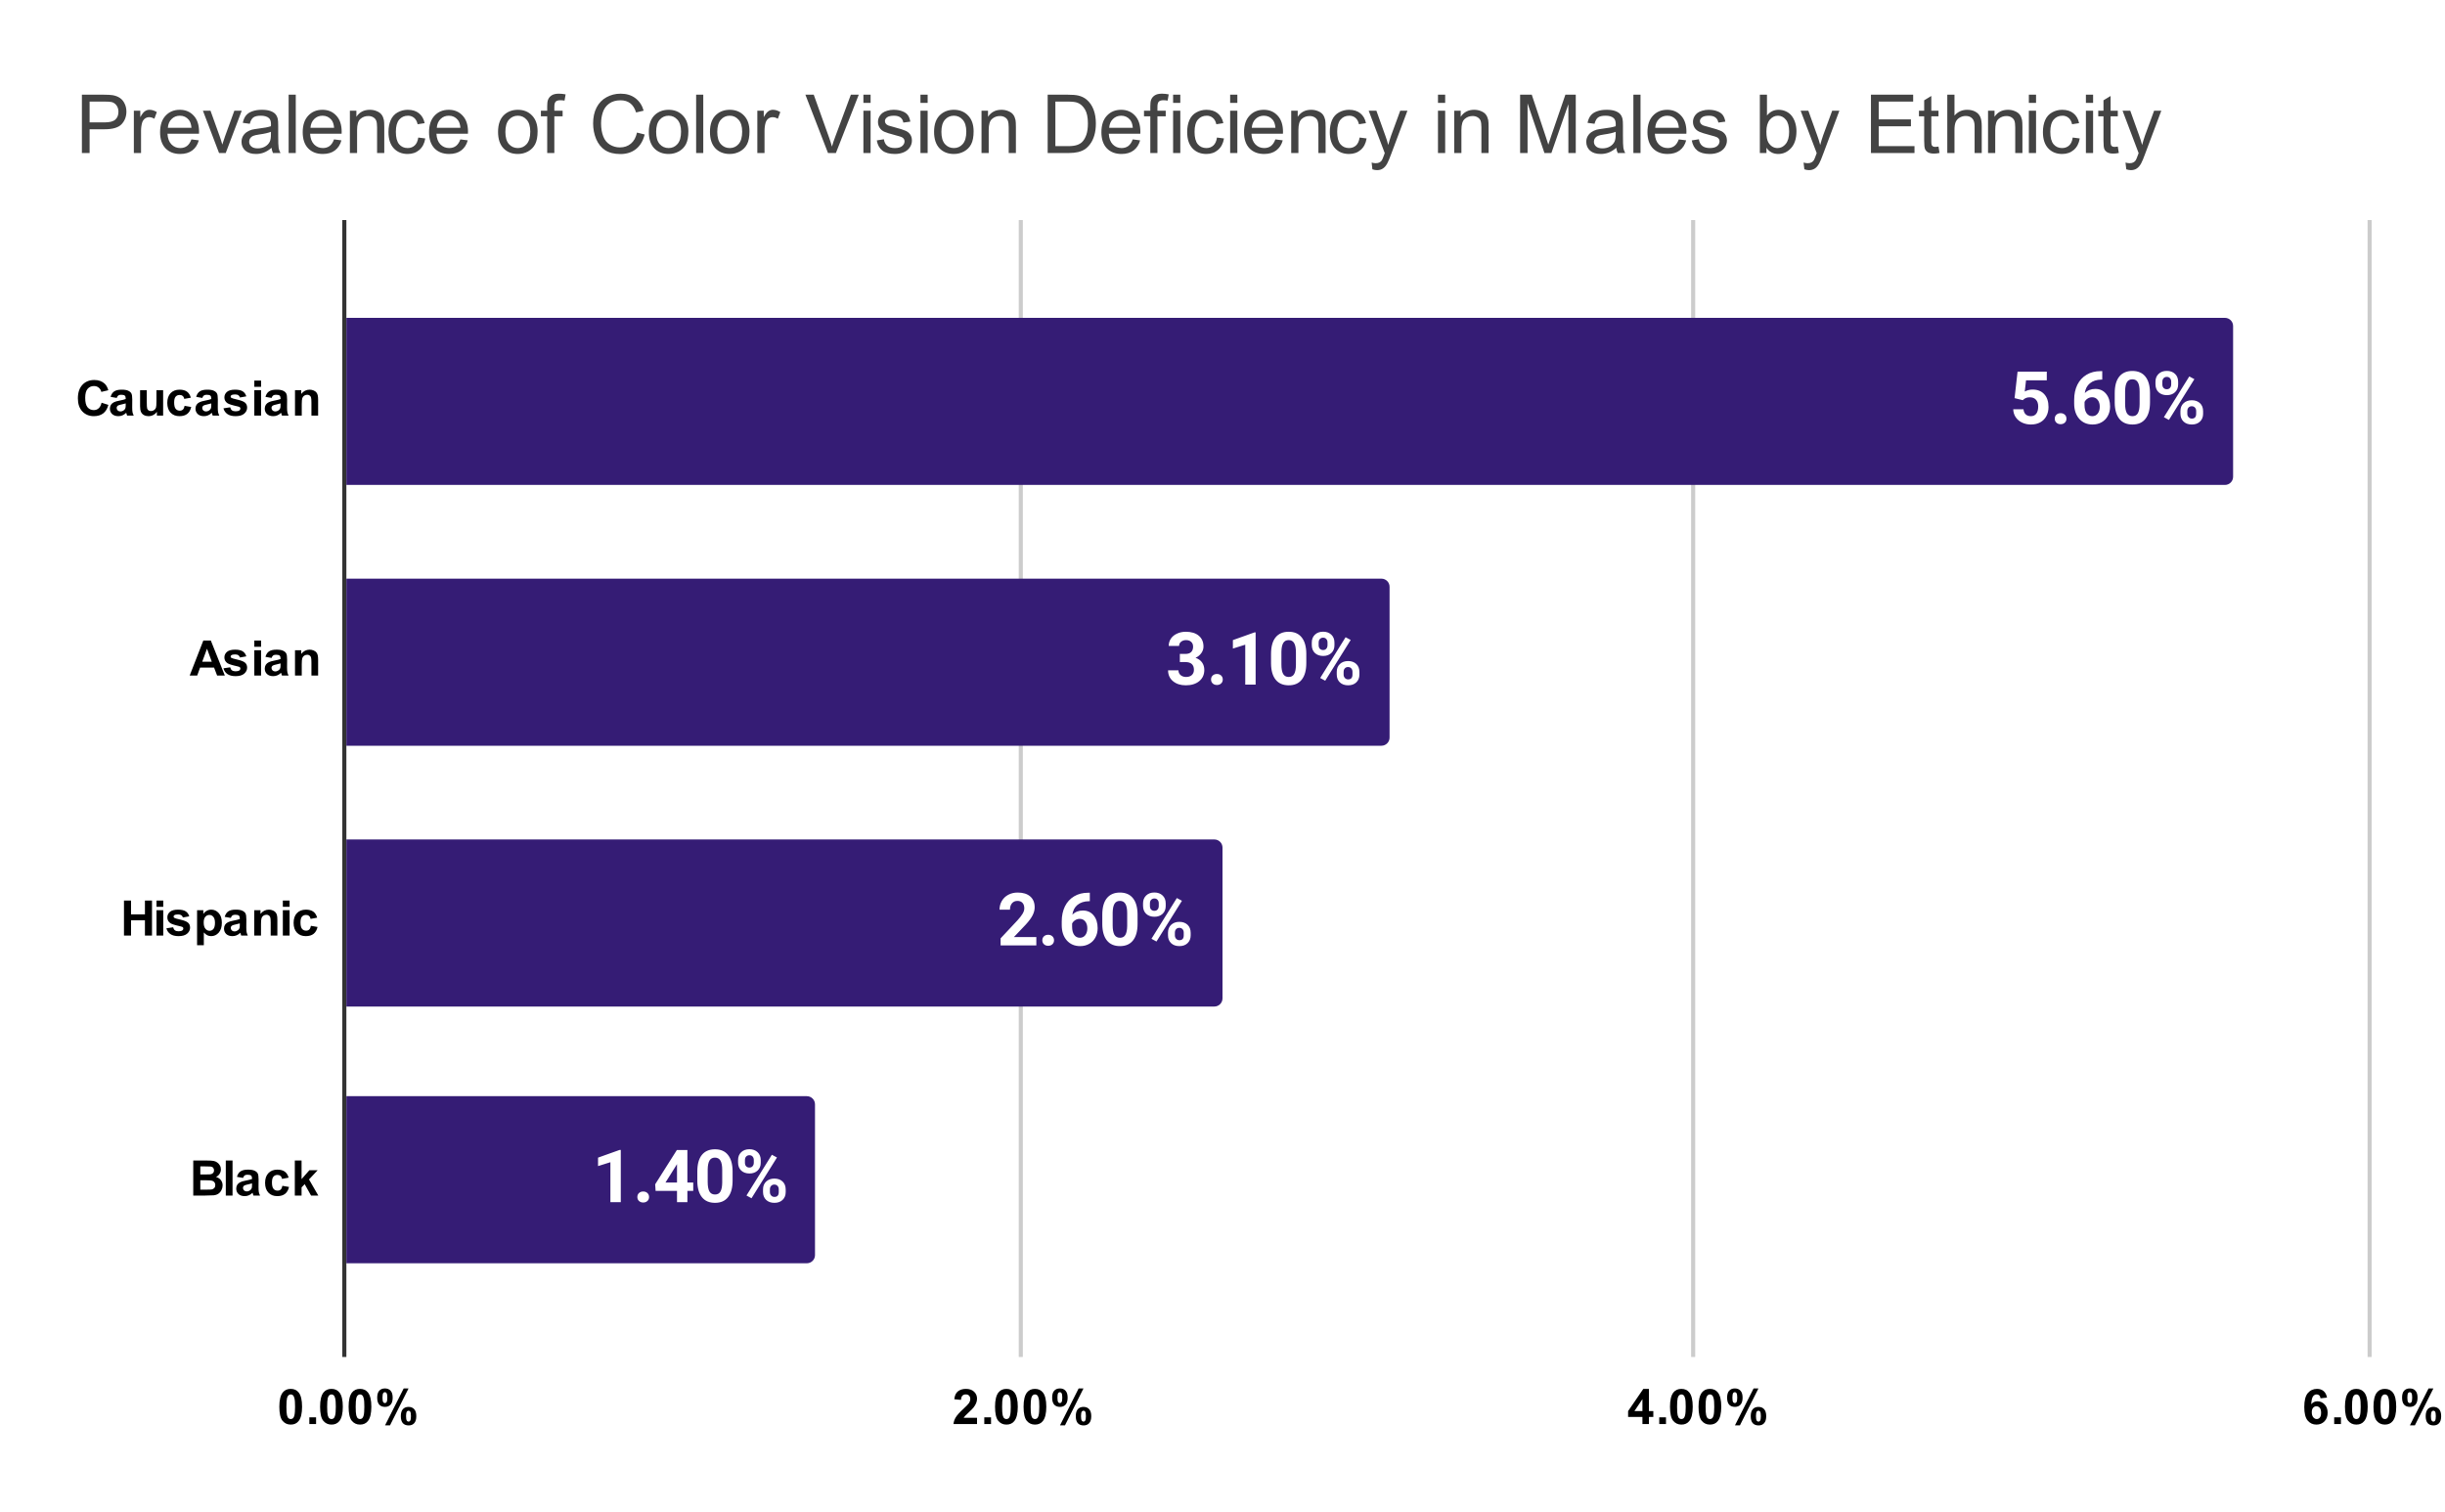 <svg version="1.1" viewBox="0.0 0.0 600.0 371.0" fill="none" stroke="none" stroke-linecap="square" stroke-miterlimit="10" width="600" height="371" xmlns:xlink="http://www.w3.org/1999/xlink" xmlns="http://www.w3.org/2000/svg"><path fill="#ffffff" d="M0 0L600.0 0L600.0 371.0L0 371.0L0 0Z" fill-rule="nonzero"/><path stroke="#333333" stroke-width="1.0" stroke-linecap="butt" d="M84.5 54.5L84.5 332.5" fill-rule="nonzero"/><path stroke="#cccccc" stroke-width="1.0" stroke-linecap="butt" d="M250.5 54.5L250.5 332.5" fill-rule="nonzero"/><path stroke="#cccccc" stroke-width="1.0" stroke-linecap="butt" d="M415.5 54.5L415.5 332.5" fill-rule="nonzero"/><path stroke="#cccccc" stroke-width="1.0" stroke-linecap="butt" d="M581.5 54.5L581.5 332.5" fill-rule="nonzero"/><clipPath id="id_0"><path d="M84.55 54.917L581.45 54.917L581.45 332.45L84.55 332.45L84.55 54.917Z" clip-rule="nonzero"/></clipPath><path stroke="#000000" stroke-width="2.0" stroke-linecap="butt" stroke-opacity="0.0" clip-path="url(#id_0)" d="M85.0 119.0L85.0 78.0L546.0 78.0C547.105 78.0 548.0 78.895 548.0 80.0L548.0 117.0C548.0 118.105 547.105 119.0 546.0 119.0Z" fill-rule="nonzero"/><path fill="#351c75" clip-path="url(#id_0)" d="M85.0 119.0L85.0 78.0L546.0 78.0C547.105 78.0 548.0 78.895 548.0 80.0L548.0 117.0C548.0 118.105 547.105 119.0 546.0 119.0Z" fill-rule="nonzero"/><path stroke="#000000" stroke-width="2.0" stroke-linecap="butt" stroke-opacity="0.0" clip-path="url(#id_0)" d="M85.0 183.0L85.0 142.0L339.0 142.0C340.105 142.0 341.0 142.895 341.0 144.0L341.0 181.0C341.0 182.105 340.105 183.0 339.0 183.0Z" fill-rule="nonzero"/><path fill="#351c75" clip-path="url(#id_0)" d="M85.0 183.0L85.0 142.0L339.0 142.0C340.105 142.0 341.0 142.895 341.0 144.0L341.0 181.0C341.0 182.105 340.105 183.0 339.0 183.0Z" fill-rule="nonzero"/><path stroke="#000000" stroke-width="2.0" stroke-linecap="butt" stroke-opacity="0.0" clip-path="url(#id_0)" d="M85.0 247.0L85.0 206.0L298.0 206.0C299.105 206.0 300.0 206.895 300.0 208.0L300.0 245.0C300.0 246.105 299.105 247.0 298.0 247.0Z" fill-rule="nonzero"/><path fill="#351c75" clip-path="url(#id_0)" d="M85.0 247.0L85.0 206.0L298.0 206.0C299.105 206.0 300.0 206.895 300.0 208.0L300.0 245.0C300.0 246.105 299.105 247.0 298.0 247.0Z" fill-rule="nonzero"/><path stroke="#000000" stroke-width="2.0" stroke-linecap="butt" stroke-opacity="0.0" clip-path="url(#id_0)" d="M85.0 310.0L85.0 269.0L198.0 269.0C199.105 269.0 200.0 269.895 200.0 271.0L200.0 308.0C200.0 309.105 199.105 310.0 198.0 310.0Z" fill-rule="nonzero"/><path fill="#351c75" clip-path="url(#id_0)" d="M85.0 310.0L85.0 269.0L198.0 269.0C199.105 269.0 200.0 269.895 200.0 271.0L200.0 308.0C200.0 309.105 199.105 310.0 198.0 310.0Z" fill-rule="nonzero"/><path stroke="#351c75" stroke-width="3.0" stroke-linejoin="round" stroke-linecap="round" d="M494.373 97.703L495.108 91.203L502.28 91.203L502.28 93.328L497.186 93.328L496.873 96.078Q497.78 95.594 498.795 95.594Q500.623 95.594 501.655 96.734Q502.701 97.859 502.701 99.891Q502.701 101.141 502.17 102.125Q501.655 103.094 500.67 103.641Q499.701 104.172 498.373 104.172Q497.217 104.172 496.217 103.703Q495.233 103.234 494.655 102.391Q494.076 101.531 494.045 100.438L496.561 100.438Q496.639 101.234 497.108 101.688Q497.592 102.125 498.373 102.125Q499.233 102.125 499.701 101.516Q500.17 100.891 500.17 99.75Q500.17 98.672 499.623 98.094Q499.092 97.5 498.108 97.5Q497.201 97.5 496.639 97.984L496.389 98.203L494.373 97.703ZM504.233 102.75Q504.233 102.141 504.639 101.766Q505.045 101.391 505.67 101.391Q506.295 101.391 506.701 101.766Q507.108 102.141 507.108 102.75Q507.108 103.344 506.701 103.719Q506.295 104.094 505.67 104.094Q505.045 104.094 504.639 103.719Q504.233 103.344 504.233 102.75ZM515.889 91.078L515.889 93.156L515.639 93.156Q513.92 93.188 512.858 94.062Q511.811 94.922 511.608 96.469Q512.623 95.438 514.186 95.438Q515.842 95.438 516.827 96.641Q517.811 97.828 517.811 99.781Q517.811 101.031 517.264 102.047Q516.733 103.047 515.748 103.609Q514.764 104.172 513.514 104.172Q511.483 104.172 510.233 102.766Q508.998 101.359 508.998 99.016L508.998 98.109Q508.998 96.016 509.78 94.422Q510.576 92.828 512.045 91.953Q513.514 91.078 515.467 91.078L515.889 91.078ZM513.405 97.484Q512.795 97.484 512.295 97.812Q511.795 98.125 511.545 98.641L511.545 99.422Q511.545 100.688 512.045 101.406Q512.561 102.125 513.452 102.125Q514.28 102.125 514.78 101.484Q515.28 100.828 515.28 99.812Q515.28 98.766 514.764 98.125Q514.264 97.484 513.405 97.484ZM527.608 98.703Q527.608 101.359 526.498 102.766Q525.405 104.172 523.295 104.172Q521.202 104.172 520.092 102.797Q518.983 101.422 518.952 98.844L518.952 96.484Q518.952 93.797 520.061 92.422Q521.186 91.031 523.28 91.031Q525.373 91.031 526.467 92.406Q527.577 93.781 527.608 96.359L527.608 98.703ZM525.061 96.125Q525.061 94.531 524.623 93.812Q524.202 93.078 523.28 93.078Q522.373 93.078 521.952 93.781Q521.53 94.469 521.498 95.938L521.498 99.047Q521.498 100.609 521.92 101.375Q522.358 102.125 523.295 102.125Q524.217 102.125 524.623 101.406Q525.045 100.672 525.061 99.172L525.061 96.125ZM528.952 93.656Q528.952 92.484 529.717 91.75Q530.483 91.016 531.733 91.016Q532.983 91.016 533.748 91.75Q534.514 92.469 534.514 93.703L534.514 94.344Q534.514 95.531 533.748 96.25Q532.983 96.969 531.748 96.969Q530.498 96.969 529.717 96.25Q528.952 95.516 528.952 94.281L528.952 93.656ZM530.639 94.344Q530.639 94.875 530.936 95.203Q531.248 95.516 531.733 95.516Q532.233 95.516 532.514 95.188Q532.811 94.859 532.811 94.312L532.811 93.656Q532.811 93.141 532.514 92.812Q532.233 92.484 531.733 92.484Q531.248 92.484 530.936 92.812Q530.639 93.125 530.639 93.703L530.639 94.344ZM535.077 100.859Q535.077 99.672 535.842 98.953Q536.623 98.219 537.858 98.219Q539.108 98.219 539.873 98.938Q540.639 99.656 540.639 100.922L540.639 101.547Q540.639 102.719 539.873 103.453Q539.123 104.172 537.873 104.172Q536.608 104.172 535.842 103.453Q535.077 102.719 535.077 101.516L535.077 100.859ZM536.764 101.547Q536.764 102.031 537.077 102.375Q537.389 102.719 537.873 102.719Q538.936 102.719 538.936 101.531L538.936 100.859Q538.936 100.328 538.639 100.016Q538.342 99.688 537.842 99.688Q537.358 99.688 537.061 100.016Q536.764 100.328 536.764 100.891L536.764 101.547ZM532.248 103.047L531.014 102.375L537.248 92.375L538.498 93.047L532.248 103.047Z" fill-rule="nonzero"/><path fill="#ffffff" d="M494.373 97.703L495.108 91.203L502.28 91.203L502.28 93.328L497.186 93.328L496.873 96.078Q497.78 95.594 498.795 95.594Q500.623 95.594 501.655 96.734Q502.701 97.859 502.701 99.891Q502.701 101.141 502.17 102.125Q501.655 103.094 500.67 103.641Q499.701 104.172 498.373 104.172Q497.217 104.172 496.217 103.703Q495.233 103.234 494.655 102.391Q494.076 101.531 494.045 100.438L496.561 100.438Q496.639 101.234 497.108 101.688Q497.592 102.125 498.373 102.125Q499.233 102.125 499.701 101.516Q500.17 100.891 500.17 99.75Q500.17 98.672 499.623 98.094Q499.092 97.5 498.108 97.5Q497.201 97.5 496.639 97.984L496.389 98.203L494.373 97.703ZM504.233 102.75Q504.233 102.141 504.639 101.766Q505.045 101.391 505.67 101.391Q506.295 101.391 506.701 101.766Q507.108 102.141 507.108 102.75Q507.108 103.344 506.701 103.719Q506.295 104.094 505.67 104.094Q505.045 104.094 504.639 103.719Q504.233 103.344 504.233 102.75ZM515.889 91.078L515.889 93.156L515.639 93.156Q513.92 93.188 512.858 94.062Q511.811 94.922 511.608 96.469Q512.623 95.438 514.186 95.438Q515.842 95.438 516.826 96.641Q517.811 97.828 517.811 99.781Q517.811 101.031 517.264 102.047Q516.733 103.047 515.748 103.609Q514.764 104.172 513.514 104.172Q511.483 104.172 510.233 102.766Q508.998 101.359 508.998 99.016L508.998 98.109Q508.998 96.016 509.78 94.422Q510.576 92.828 512.045 91.953Q513.514 91.078 515.467 91.078L515.889 91.078ZM513.405 97.484Q512.795 97.484 512.295 97.812Q511.795 98.125 511.545 98.641L511.545 99.422Q511.545 100.688 512.045 101.406Q512.561 102.125 513.451 102.125Q514.28 102.125 514.78 101.484Q515.28 100.828 515.28 99.812Q515.28 98.766 514.764 98.125Q514.264 97.484 513.405 97.484ZM527.608 98.703Q527.608 101.359 526.498 102.766Q525.405 104.172 523.295 104.172Q521.201 104.172 520.092 102.797Q518.983 101.422 518.951 98.844L518.951 96.484Q518.951 93.797 520.061 92.422Q521.186 91.031 523.28 91.031Q525.373 91.031 526.467 92.406Q527.576 93.781 527.608 96.359L527.608 98.703ZM525.061 96.125Q525.061 94.531 524.623 93.812Q524.201 93.078 523.28 93.078Q522.373 93.078 521.951 93.781Q521.53 94.469 521.498 95.938L521.498 99.047Q521.498 100.609 521.92 101.375Q522.358 102.125 523.295 102.125Q524.217 102.125 524.623 101.406Q525.045 100.672 525.061 99.172L525.061 96.125ZM528.951 93.656Q528.951 92.484 529.717 91.75Q530.483 91.016 531.733 91.016Q532.983 91.016 533.748 91.75Q534.514 92.469 534.514 93.703L534.514 94.344Q534.514 95.531 533.748 96.25Q532.983 96.969 531.748 96.969Q530.498 96.969 529.717 96.25Q528.951 95.516 528.951 94.281L528.951 93.656ZM530.639 94.344Q530.639 94.875 530.936 95.203Q531.248 95.516 531.733 95.516Q532.233 95.516 532.514 95.188Q532.811 94.859 532.811 94.312L532.811 93.656Q532.811 93.141 532.514 92.812Q532.233 92.484 531.733 92.484Q531.248 92.484 530.936 92.812Q530.639 93.125 530.639 93.703L530.639 94.344ZM535.076 100.859Q535.076 99.672 535.842 98.953Q536.623 98.219 537.858 98.219Q539.108 98.219 539.873 98.938Q540.639 99.656 540.639 100.922L540.639 101.547Q540.639 102.719 539.873 103.453Q539.123 104.172 537.873 104.172Q536.608 104.172 535.842 103.453Q535.076 102.719 535.076 101.516L535.076 100.859ZM536.764 101.547Q536.764 102.031 537.076 102.375Q537.389 102.719 537.873 102.719Q538.936 102.719 538.936 101.531L538.936 100.859Q538.936 100.328 538.639 100.016Q538.342 99.688 537.842 99.688Q537.358 99.688 537.061 100.016Q536.764 100.328 536.764 100.891L536.764 101.547ZM532.248 103.047L531.014 102.375L537.248 92.375L538.498 93.047L532.248 103.047Z" fill-rule="nonzero"/><path stroke="#351c75" stroke-width="3.0" stroke-linejoin="round" stroke-linecap="round" d="M289.535 160.469L290.894 160.469Q291.863 160.469 292.316 160.0Q292.785 159.516 292.785 158.703Q292.785 157.938 292.316 157.516Q291.863 157.078 291.05 157.078Q290.332 157.078 289.832 157.484Q289.347 157.875 289.347 158.516L286.8 158.516Q286.8 157.516 287.332 156.719Q287.879 155.922 288.847 155.484Q289.832 155.031 290.988 155.031Q293.019 155.031 294.175 156.0Q295.332 156.969 295.332 158.672Q295.332 159.547 294.785 160.297Q294.254 161.031 293.379 161.422Q294.472 161.812 295.004 162.594Q295.535 163.359 295.535 164.406Q295.535 166.125 294.285 167.156Q293.05 168.172 290.988 168.172Q289.082 168.172 287.863 167.172Q286.644 166.156 286.644 164.5L289.191 164.5Q289.191 165.219 289.722 165.672Q290.269 166.125 291.05 166.125Q291.957 166.125 292.472 165.656Q292.988 165.172 292.988 164.375Q292.988 162.469 290.879 162.469L289.535 162.469L289.535 160.469ZM297.191 166.75Q297.191 166.141 297.597 165.766Q298.004 165.391 298.629 165.391Q299.254 165.391 299.66 165.766Q300.066 166.141 300.066 166.75Q300.066 167.344 299.66 167.719Q299.254 168.094 298.629 168.094Q298.004 168.094 297.597 167.719Q297.191 167.344 297.191 166.75ZM308.129 168.0L305.582 168.0L305.582 158.203L302.55 159.156L302.55 157.078L307.847 155.188L308.129 155.188L308.129 168.0ZM320.566 162.703Q320.566 165.359 319.457 166.766Q318.363 168.172 316.254 168.172Q314.16 168.172 313.05 166.797Q311.941 165.422 311.91 162.844L311.91 160.484Q311.91 157.797 313.019 156.422Q314.144 155.031 316.238 155.031Q318.332 155.031 319.425 156.406Q320.535 157.781 320.566 160.359L320.566 162.703ZM318.019 160.125Q318.019 158.531 317.582 157.812Q317.16 157.078 316.238 157.078Q315.332 157.078 314.91 157.781Q314.488 158.469 314.457 159.938L314.457 163.047Q314.457 164.609 314.879 165.375Q315.316 166.125 316.254 166.125Q317.175 166.125 317.582 165.406Q318.004 164.672 318.019 163.172L318.019 160.125ZM321.91 157.656Q321.91 156.484 322.675 155.75Q323.441 155.016 324.691 155.016Q325.941 155.016 326.707 155.75Q327.472 156.469 327.472 157.703L327.472 158.344Q327.472 159.531 326.707 160.25Q325.941 160.969 324.707 160.969Q323.457 160.969 322.675 160.25Q321.91 159.516 321.91 158.281L321.91 157.656ZM323.597 158.344Q323.597 158.875 323.894 159.203Q324.207 159.516 324.691 159.516Q325.191 159.516 325.472 159.188Q325.769 158.859 325.769 158.312L325.769 157.656Q325.769 157.141 325.472 156.812Q325.191 156.484 324.691 156.484Q324.207 156.484 323.894 156.812Q323.597 157.125 323.597 157.703L323.597 158.344ZM328.035 164.859Q328.035 163.672 328.8 162.953Q329.582 162.219 330.816 162.219Q332.066 162.219 332.832 162.938Q333.597 163.656 333.597 164.922L333.597 165.547Q333.597 166.719 332.832 167.453Q332.082 168.172 330.832 168.172Q329.566 168.172 328.8 167.453Q328.035 166.719 328.035 165.516L328.035 164.859ZM329.722 165.547Q329.722 166.031 330.035 166.375Q330.347 166.719 330.832 166.719Q331.894 166.719 331.894 165.531L331.894 164.859Q331.894 164.328 331.597 164.016Q331.3 163.688 330.8 163.688Q330.316 163.688 330.019 164.016Q329.722 164.328 329.722 164.891L329.722 165.547ZM325.207 167.047L323.972 166.375L330.207 156.375L331.457 157.047L325.207 167.047Z" fill-rule="nonzero"/><path fill="#ffffff" d="M289.535 160.469L290.894 160.469Q291.863 160.469 292.316 160.0Q292.785 159.516 292.785 158.703Q292.785 157.938 292.316 157.516Q291.863 157.078 291.05 157.078Q290.332 157.078 289.832 157.484Q289.347 157.875 289.347 158.516L286.8 158.516Q286.8 157.516 287.332 156.719Q287.879 155.922 288.847 155.484Q289.832 155.031 290.988 155.031Q293.019 155.031 294.175 156.0Q295.332 156.969 295.332 158.672Q295.332 159.547 294.785 160.297Q294.254 161.031 293.379 161.422Q294.472 161.812 295.004 162.594Q295.535 163.359 295.535 164.406Q295.535 166.125 294.285 167.156Q293.05 168.172 290.988 168.172Q289.082 168.172 287.863 167.172Q286.644 166.156 286.644 164.5L289.191 164.5Q289.191 165.219 289.722 165.672Q290.269 166.125 291.05 166.125Q291.957 166.125 292.472 165.656Q292.988 165.172 292.988 164.375Q292.988 162.469 290.879 162.469L289.535 162.469L289.535 160.469ZM297.191 166.75Q297.191 166.141 297.597 165.766Q298.004 165.391 298.629 165.391Q299.254 165.391 299.66 165.766Q300.066 166.141 300.066 166.75Q300.066 167.344 299.66 167.719Q299.254 168.094 298.629 168.094Q298.004 168.094 297.597 167.719Q297.191 167.344 297.191 166.75ZM308.129 168.0L305.582 168.0L305.582 158.203L302.55 159.156L302.55 157.078L307.847 155.188L308.129 155.188L308.129 168.0ZM320.566 162.703Q320.566 165.359 319.457 166.766Q318.363 168.172 316.254 168.172Q314.16 168.172 313.05 166.797Q311.941 165.422 311.91 162.844L311.91 160.484Q311.91 157.797 313.019 156.422Q314.144 155.031 316.238 155.031Q318.332 155.031 319.425 156.406Q320.535 157.781 320.566 160.359L320.566 162.703ZM318.019 160.125Q318.019 158.531 317.582 157.812Q317.16 157.078 316.238 157.078Q315.332 157.078 314.91 157.781Q314.488 158.469 314.457 159.938L314.457 163.047Q314.457 164.609 314.879 165.375Q315.316 166.125 316.254 166.125Q317.175 166.125 317.582 165.406Q318.004 164.672 318.019 163.172L318.019 160.125ZM321.91 157.656Q321.91 156.484 322.675 155.75Q323.441 155.016 324.691 155.016Q325.941 155.016 326.707 155.75Q327.472 156.469 327.472 157.703L327.472 158.344Q327.472 159.531 326.707 160.25Q325.941 160.969 324.707 160.969Q323.457 160.969 322.675 160.25Q321.91 159.516 321.91 158.281L321.91 157.656ZM323.597 158.344Q323.597 158.875 323.894 159.203Q324.207 159.516 324.691 159.516Q325.191 159.516 325.472 159.188Q325.769 158.859 325.769 158.312L325.769 157.656Q325.769 157.141 325.472 156.812Q325.191 156.484 324.691 156.484Q324.207 156.484 323.894 156.812Q323.597 157.125 323.597 157.703L323.597 158.344ZM328.035 164.859Q328.035 163.672 328.8 162.953Q329.582 162.219 330.816 162.219Q332.066 162.219 332.832 162.938Q333.597 163.656 333.597 164.922L333.597 165.547Q333.597 166.719 332.832 167.453Q332.082 168.172 330.832 168.172Q329.566 168.172 328.8 167.453Q328.035 166.719 328.035 165.516L328.035 164.859ZM329.722 165.547Q329.722 166.031 330.035 166.375Q330.347 166.719 330.832 166.719Q331.894 166.719 331.894 165.531L331.894 164.859Q331.894 164.328 331.597 164.016Q331.3 163.688 330.8 163.688Q330.316 163.688 330.019 164.016Q329.722 164.328 329.722 164.891L329.722 165.547ZM325.207 167.047L323.972 166.375L330.207 156.375L331.457 157.047L325.207 167.047Z" fill-rule="nonzero"/><path stroke="#351c75" stroke-width="3.0" stroke-linejoin="round" stroke-linecap="round" d="M254.314 232.0L245.548 232.0L245.548 230.266L249.689 225.844Q250.533 224.922 250.939 224.234Q251.361 223.531 251.361 222.906Q251.361 222.047 250.923 221.562Q250.486 221.078 249.689 221.078Q248.83 221.078 248.33 221.672Q247.845 222.266 247.845 223.234L245.283 223.234Q245.283 222.062 245.845 221.094Q246.408 220.125 247.423 219.578Q248.439 219.031 249.736 219.031Q251.72 219.031 252.814 219.984Q253.908 220.922 253.908 222.656Q253.908 223.609 253.408 224.594Q252.923 225.578 251.72 226.891L248.814 229.953L254.314 229.953L254.314 232.0ZM255.783 230.75Q255.783 230.141 256.189 229.766Q256.595 229.391 257.22 229.391Q257.845 229.391 258.251 229.766Q258.658 230.141 258.658 230.75Q258.658 231.344 258.251 231.719Q257.845 232.094 257.22 232.094Q256.595 232.094 256.189 231.719Q255.783 231.344 255.783 230.75ZM267.439 219.078L267.439 221.156L267.189 221.156Q265.47 221.188 264.408 222.062Q263.361 222.922 263.158 224.469Q264.173 223.438 265.736 223.438Q267.392 223.438 268.376 224.641Q269.361 225.828 269.361 227.781Q269.361 229.031 268.814 230.047Q268.283 231.047 267.298 231.609Q266.314 232.172 265.064 232.172Q263.033 232.172 261.783 230.766Q260.548 229.359 260.548 227.016L260.548 226.109Q260.548 224.016 261.33 222.422Q262.126 220.828 263.595 219.953Q265.064 219.078 267.017 219.078L267.439 219.078ZM264.955 225.484Q264.345 225.484 263.845 225.812Q263.345 226.125 263.095 226.641L263.095 227.422Q263.095 228.688 263.595 229.406Q264.111 230.125 265.001 230.125Q265.83 230.125 266.33 229.484Q266.83 228.828 266.83 227.812Q266.83 226.766 266.314 226.125Q265.814 225.484 264.955 225.484ZM279.158 226.703Q279.158 229.359 278.048 230.766Q276.955 232.172 274.845 232.172Q272.751 232.172 271.642 230.797Q270.533 229.422 270.501 226.844L270.501 224.484Q270.501 221.797 271.611 220.422Q272.736 219.031 274.83 219.031Q276.923 219.031 278.017 220.406Q279.126 221.781 279.158 224.359L279.158 226.703ZM276.611 224.125Q276.611 222.531 276.173 221.812Q275.751 221.078 274.83 221.078Q273.923 221.078 273.501 221.781Q273.08 222.469 273.048 223.938L273.048 227.047Q273.048 228.609 273.47 229.375Q273.908 230.125 274.845 230.125Q275.767 230.125 276.173 229.406Q276.595 228.672 276.611 227.172L276.611 224.125ZM280.501 221.656Q280.501 220.484 281.267 219.75Q282.033 219.016 283.283 219.016Q284.533 219.016 285.298 219.75Q286.064 220.469 286.064 221.703L286.064 222.344Q286.064 223.531 285.298 224.25Q284.533 224.969 283.298 224.969Q282.048 224.969 281.267 224.25Q280.501 223.516 280.501 222.281L280.501 221.656ZM282.189 222.344Q282.189 222.875 282.486 223.203Q282.798 223.516 283.283 223.516Q283.783 223.516 284.064 223.188Q284.361 222.859 284.361 222.312L284.361 221.656Q284.361 221.141 284.064 220.812Q283.783 220.484 283.283 220.484Q282.798 220.484 282.486 220.812Q282.189 221.125 282.189 221.703L282.189 222.344ZM286.626 228.859Q286.626 227.672 287.392 226.953Q288.173 226.219 289.408 226.219Q290.658 226.219 291.423 226.938Q292.189 227.656 292.189 228.922L292.189 229.547Q292.189 230.719 291.423 231.453Q290.673 232.172 289.423 232.172Q288.158 232.172 287.392 231.453Q286.626 230.719 286.626 229.516L286.626 228.859ZM288.314 229.547Q288.314 230.031 288.626 230.375Q288.939 230.719 289.423 230.719Q290.486 230.719 290.486 229.531L290.486 228.859Q290.486 228.328 290.189 228.016Q289.892 227.688 289.392 227.688Q288.908 227.688 288.611 228.016Q288.314 228.328 288.314 228.891L288.314 229.547ZM283.798 231.047L282.564 230.375L288.798 220.375L290.048 221.047L283.798 231.047Z" fill-rule="nonzero"/><path fill="#ffffff" d="M254.314 232.0L245.548 232.0L245.548 230.266L249.689 225.844Q250.533 224.922 250.939 224.234Q251.361 223.531 251.361 222.906Q251.361 222.047 250.923 221.562Q250.486 221.078 249.689 221.078Q248.83 221.078 248.33 221.672Q247.845 222.266 247.845 223.234L245.283 223.234Q245.283 222.062 245.845 221.094Q246.408 220.125 247.423 219.578Q248.439 219.031 249.736 219.031Q251.72 219.031 252.814 219.984Q253.908 220.922 253.908 222.656Q253.908 223.609 253.408 224.594Q252.923 225.578 251.72 226.891L248.814 229.953L254.314 229.953L254.314 232.0ZM255.783 230.75Q255.783 230.141 256.189 229.766Q256.595 229.391 257.22 229.391Q257.845 229.391 258.251 229.766Q258.658 230.141 258.658 230.75Q258.658 231.344 258.251 231.719Q257.845 232.094 257.22 232.094Q256.595 232.094 256.189 231.719Q255.783 231.344 255.783 230.75ZM267.439 219.078L267.439 221.156L267.189 221.156Q265.47 221.188 264.408 222.062Q263.361 222.922 263.158 224.469Q264.173 223.438 265.736 223.438Q267.392 223.438 268.376 224.641Q269.361 225.828 269.361 227.781Q269.361 229.031 268.814 230.047Q268.283 231.047 267.298 231.609Q266.314 232.172 265.064 232.172Q263.033 232.172 261.783 230.766Q260.548 229.359 260.548 227.016L260.548 226.109Q260.548 224.016 261.33 222.422Q262.126 220.828 263.595 219.953Q265.064 219.078 267.017 219.078L267.439 219.078ZM264.955 225.484Q264.345 225.484 263.845 225.812Q263.345 226.125 263.095 226.641L263.095 227.422Q263.095 228.688 263.595 229.406Q264.111 230.125 265.001 230.125Q265.83 230.125 266.33 229.484Q266.83 228.828 266.83 227.812Q266.83 226.766 266.314 226.125Q265.814 225.484 264.955 225.484ZM279.158 226.703Q279.158 229.359 278.048 230.766Q276.955 232.172 274.845 232.172Q272.751 232.172 271.642 230.797Q270.533 229.422 270.501 226.844L270.501 224.484Q270.501 221.797 271.611 220.422Q272.736 219.031 274.83 219.031Q276.923 219.031 278.017 220.406Q279.126 221.781 279.158 224.359L279.158 226.703ZM276.611 224.125Q276.611 222.531 276.173 221.812Q275.751 221.078 274.83 221.078Q273.923 221.078 273.501 221.781Q273.08 222.469 273.048 223.938L273.048 227.047Q273.048 228.609 273.47 229.375Q273.908 230.125 274.845 230.125Q275.767 230.125 276.173 229.406Q276.595 228.672 276.611 227.172L276.611 224.125ZM280.501 221.656Q280.501 220.484 281.267 219.75Q282.033 219.016 283.283 219.016Q284.533 219.016 285.298 219.75Q286.064 220.469 286.064 221.703L286.064 222.344Q286.064 223.531 285.298 224.25Q284.533 224.969 283.298 224.969Q282.048 224.969 281.267 224.25Q280.501 223.516 280.501 222.281L280.501 221.656ZM282.189 222.344Q282.189 222.875 282.486 223.203Q282.798 223.516 283.283 223.516Q283.783 223.516 284.064 223.188Q284.361 222.859 284.361 222.312L284.361 221.656Q284.361 221.141 284.064 220.812Q283.783 220.484 283.283 220.484Q282.798 220.484 282.486 220.812Q282.189 221.125 282.189 221.703L282.189 222.344ZM286.626 228.859Q286.626 227.672 287.392 226.953Q288.173 226.219 289.408 226.219Q290.658 226.219 291.423 226.938Q292.189 227.656 292.189 228.922L292.189 229.547Q292.189 230.719 291.423 231.453Q290.673 232.172 289.423 232.172Q288.158 232.172 287.392 231.453Q286.626 230.719 286.626 229.516L286.626 228.859ZM288.314 229.547Q288.314 230.031 288.626 230.375Q288.939 230.719 289.423 230.719Q290.486 230.719 290.486 229.531L290.486 228.859Q290.486 228.328 290.189 228.016Q289.892 227.688 289.392 227.688Q288.908 227.688 288.611 228.016Q288.314 228.328 288.314 228.891L288.314 229.547ZM283.798 231.047L282.564 230.375L288.798 220.375L290.048 221.047L283.798 231.047Z" fill-rule="nonzero"/><path stroke="#351c75" stroke-width="3.0" stroke-linejoin="round" stroke-linecap="round" d="M152.34 295.0L149.793 295.0L149.793 285.203L146.762 286.156L146.762 284.078L152.059 282.188L152.34 282.188L152.34 295.0ZM156.403 293.75Q156.403 293.141 156.809 292.766Q157.215 292.391 157.84 292.391Q158.465 292.391 158.871 292.766Q159.278 293.141 159.278 293.75Q159.278 294.344 158.871 294.719Q158.465 295.094 157.84 295.094Q157.215 295.094 156.809 294.719Q156.403 294.344 156.403 293.75ZM168.684 290.188L170.121 290.188L170.121 292.234L168.684 292.234L168.684 295.0L166.137 295.0L166.137 292.234L160.887 292.234L160.778 290.625L166.106 282.203L168.684 282.203L168.684 290.188ZM163.309 290.188L166.137 290.188L166.137 285.672L165.965 285.953L163.309 290.188ZM179.778 289.703Q179.778 292.359 178.668 293.766Q177.575 295.172 175.465 295.172Q173.371 295.172 172.262 293.797Q171.153 292.422 171.121 289.844L171.121 287.484Q171.121 284.797 172.231 283.422Q173.356 282.031 175.45 282.031Q177.543 282.031 178.637 283.406Q179.746 284.781 179.778 287.359L179.778 289.703ZM177.231 287.125Q177.231 285.531 176.793 284.812Q176.371 284.078 175.45 284.078Q174.543 284.078 174.121 284.781Q173.7 285.469 173.668 286.938L173.668 290.047Q173.668 291.609 174.09 292.375Q174.528 293.125 175.465 293.125Q176.387 293.125 176.793 292.406Q177.215 291.672 177.231 290.172L177.231 287.125ZM181.121 284.656Q181.121 283.484 181.887 282.75Q182.653 282.016 183.903 282.016Q185.153 282.016 185.918 282.75Q186.684 283.469 186.684 284.703L186.684 285.344Q186.684 286.531 185.918 287.25Q185.153 287.969 183.918 287.969Q182.668 287.969 181.887 287.25Q181.121 286.516 181.121 285.281L181.121 284.656ZM182.809 285.344Q182.809 285.875 183.106 286.203Q183.418 286.516 183.903 286.516Q184.403 286.516 184.684 286.188Q184.981 285.859 184.981 285.312L184.981 284.656Q184.981 284.141 184.684 283.812Q184.403 283.484 183.903 283.484Q183.418 283.484 183.106 283.812Q182.809 284.125 182.809 284.703L182.809 285.344ZM187.246 291.859Q187.246 290.672 188.012 289.953Q188.793 289.219 190.028 289.219Q191.278 289.219 192.043 289.938Q192.809 290.656 192.809 291.922L192.809 292.547Q192.809 293.719 192.043 294.453Q191.293 295.172 190.043 295.172Q188.778 295.172 188.012 294.453Q187.246 293.719 187.246 292.516L187.246 291.859ZM188.934 292.547Q188.934 293.031 189.246 293.375Q189.559 293.719 190.043 293.719Q191.106 293.719 191.106 292.531L191.106 291.859Q191.106 291.328 190.809 291.016Q190.512 290.688 190.012 290.688Q189.528 290.688 189.231 291.016Q188.934 291.328 188.934 291.891L188.934 292.547ZM184.418 294.047L183.184 293.375L189.418 283.375L190.668 284.047L184.418 294.047Z" fill-rule="nonzero"/><path fill="#ffffff" d="M152.34 295.0L149.793 295.0L149.793 285.203L146.762 286.156L146.762 284.078L152.059 282.188L152.34 282.188L152.34 295.0ZM156.403 293.75Q156.403 293.141 156.809 292.766Q157.215 292.391 157.84 292.391Q158.465 292.391 158.871 292.766Q159.278 293.141 159.278 293.75Q159.278 294.344 158.871 294.719Q158.465 295.094 157.84 295.094Q157.215 295.094 156.809 294.719Q156.403 294.344 156.403 293.75ZM168.684 290.188L170.121 290.188L170.121 292.234L168.684 292.234L168.684 295.0L166.137 295.0L166.137 292.234L160.887 292.234L160.778 290.625L166.106 282.203L168.684 282.203L168.684 290.188ZM163.309 290.188L166.137 290.188L166.137 285.672L165.965 285.953L163.309 290.188ZM179.778 289.703Q179.778 292.359 178.668 293.766Q177.575 295.172 175.465 295.172Q173.371 295.172 172.262 293.797Q171.153 292.422 171.121 289.844L171.121 287.484Q171.121 284.797 172.231 283.422Q173.356 282.031 175.45 282.031Q177.543 282.031 178.637 283.406Q179.746 284.781 179.778 287.359L179.778 289.703ZM177.231 287.125Q177.231 285.531 176.793 284.812Q176.371 284.078 175.45 284.078Q174.543 284.078 174.121 284.781Q173.7 285.469 173.668 286.938L173.668 290.047Q173.668 291.609 174.09 292.375Q174.528 293.125 175.465 293.125Q176.387 293.125 176.793 292.406Q177.215 291.672 177.231 290.172L177.231 287.125ZM181.121 284.656Q181.121 283.484 181.887 282.75Q182.653 282.016 183.903 282.016Q185.153 282.016 185.918 282.75Q186.684 283.469 186.684 284.703L186.684 285.344Q186.684 286.531 185.918 287.25Q185.153 287.969 183.918 287.969Q182.668 287.969 181.887 287.25Q181.121 286.516 181.121 285.281L181.121 284.656ZM182.809 285.344Q182.809 285.875 183.106 286.203Q183.418 286.516 183.903 286.516Q184.403 286.516 184.684 286.188Q184.981 285.859 184.981 285.312L184.981 284.656Q184.981 284.141 184.684 283.812Q184.403 283.484 183.903 283.484Q183.418 283.484 183.106 283.812Q182.809 284.125 182.809 284.703L182.809 285.344ZM187.246 291.859Q187.246 290.672 188.012 289.953Q188.793 289.219 190.028 289.219Q191.278 289.219 192.043 289.938Q192.809 290.656 192.809 291.922L192.809 292.547Q192.809 293.719 192.043 294.453Q191.293 295.172 190.043 295.172Q188.778 295.172 188.012 294.453Q187.246 293.719 187.246 292.516L187.246 291.859ZM188.934 292.547Q188.934 293.031 189.246 293.375Q189.559 293.719 190.043 293.719Q191.106 293.719 191.106 292.531L191.106 291.859Q191.106 291.328 190.809 291.016Q190.512 290.688 190.012 290.688Q189.528 290.688 189.231 291.016Q188.934 291.328 188.934 291.891L188.934 292.547ZM184.418 294.047L183.184 293.375L189.418 283.375L190.668 284.047L184.418 294.047Z" fill-rule="nonzero"/><path fill="#000000" d="M24.925 98.826L26.597 99.357Q26.222 100.763 25.316 101.451Q24.409 102.123 23.034 102.123Q21.316 102.123 20.206 100.967Q19.113 99.795 19.113 97.763Q19.113 95.623 20.222 94.435Q21.331 93.248 23.144 93.248Q24.722 93.248 25.706 94.17Q26.284 94.732 26.581 95.763L24.863 96.17Q24.706 95.498 24.222 95.123Q23.738 94.732 23.05 94.732Q22.097 94.732 21.503 95.42Q20.909 96.092 20.909 97.638Q20.909 99.263 21.488 99.951Q22.081 100.638 23.019 100.638Q23.706 100.638 24.206 100.201Q24.706 99.763 24.925 98.826ZM28.644 97.654L27.144 97.388Q27.394 96.482 28.003 96.06Q28.628 95.623 29.847 95.623Q30.941 95.623 31.472 95.888Q32.019 96.138 32.237 96.545Q32.456 96.935 32.456 98.013L32.441 99.935Q32.441 100.763 32.519 101.154Q32.597 101.529 32.816 101.982L31.191 101.982Q31.128 101.81 31.034 101.498Q30.988 101.342 30.972 101.295Q30.55 101.717 30.066 101.92Q29.597 102.123 29.05 102.123Q28.081 102.123 27.519 101.607Q26.972 101.076 26.972 100.279Q26.972 99.748 27.222 99.342Q27.488 98.935 27.941 98.717Q28.394 98.482 29.253 98.326Q30.394 98.107 30.847 97.92L30.847 97.763Q30.847 97.279 30.613 97.076Q30.378 96.873 29.722 96.873Q29.284 96.873 29.034 97.045Q28.8 97.217 28.644 97.654ZM30.847 98.998Q30.534 99.092 29.847 99.248Q29.159 99.388 28.941 99.529Q28.628 99.763 28.628 100.107Q28.628 100.451 28.878 100.717Q29.144 100.967 29.534 100.967Q29.988 100.967 30.394 100.67Q30.691 100.451 30.784 100.123Q30.847 99.92 30.847 99.326L30.847 98.998ZM38.503 101.982L38.503 101.045Q38.175 101.545 37.612 101.842Q37.066 102.123 36.441 102.123Q35.816 102.123 35.316 101.857Q34.816 101.576 34.597 101.076Q34.378 100.576 34.378 99.701L34.378 95.763L36.019 95.763L36.019 98.623Q36.019 99.935 36.112 100.232Q36.206 100.529 36.441 100.701Q36.691 100.873 37.05 100.873Q37.472 100.873 37.8 100.638Q38.144 100.404 38.269 100.06Q38.394 99.717 38.394 98.388L38.394 95.763L40.034 95.763L40.034 101.982L38.503 101.982ZM46.831 97.592L45.222 97.888Q45.128 97.404 44.831 97.17Q44.55 96.92 44.097 96.92Q43.472 96.92 43.097 97.342Q42.737 97.763 42.737 98.763Q42.737 99.873 43.112 100.326Q43.487 100.779 44.112 100.779Q44.581 100.779 44.878 100.513Q45.175 100.248 45.3 99.592L46.925 99.873Q46.675 100.982 45.956 101.56Q45.237 102.123 44.034 102.123Q42.675 102.123 41.862 101.263Q41.05 100.404 41.05 98.873Q41.05 97.342 41.862 96.482Q42.675 95.623 44.066 95.623Q45.206 95.623 45.878 96.107Q46.55 96.592 46.831 97.592ZM49.644 97.654L48.144 97.388Q48.394 96.482 49.003 96.06Q49.628 95.623 50.847 95.623Q51.941 95.623 52.472 95.888Q53.019 96.138 53.237 96.545Q53.456 96.935 53.456 98.013L53.441 99.935Q53.441 100.763 53.519 101.154Q53.597 101.529 53.816 101.982L52.191 101.982Q52.128 101.81 52.034 101.498Q51.987 101.342 51.972 101.295Q51.55 101.717 51.066 101.92Q50.597 102.123 50.05 102.123Q49.081 102.123 48.519 101.607Q47.972 101.076 47.972 100.279Q47.972 99.748 48.222 99.342Q48.487 98.935 48.941 98.717Q49.394 98.482 50.253 98.326Q51.394 98.107 51.847 97.92L51.847 97.763Q51.847 97.279 51.612 97.076Q51.378 96.873 50.722 96.873Q50.284 96.873 50.034 97.045Q49.8 97.217 49.644 97.654ZM51.847 98.998Q51.534 99.092 50.847 99.248Q50.159 99.388 49.941 99.529Q49.628 99.763 49.628 100.107Q49.628 100.451 49.878 100.717Q50.144 100.967 50.534 100.967Q50.987 100.967 51.394 100.67Q51.691 100.451 51.784 100.123Q51.847 99.92 51.847 99.326L51.847 98.998ZM54.831 100.201L56.487 99.951Q56.597 100.435 56.909 100.685Q57.237 100.935 57.816 100.935Q58.456 100.935 58.769 100.701Q58.987 100.529 58.987 100.263Q58.987 100.076 58.878 99.951Q58.753 99.826 58.331 99.732Q56.331 99.295 55.8 98.935Q55.066 98.42 55.066 97.529Q55.066 96.717 55.691 96.17Q56.331 95.623 57.675 95.623Q58.956 95.623 59.581 96.045Q60.206 96.451 60.441 97.263L58.878 97.545Q58.784 97.185 58.503 96.998Q58.222 96.795 57.706 96.795Q57.066 96.795 56.784 96.982Q56.597 97.107 56.597 97.31Q56.597 97.498 56.753 97.623Q56.972 97.779 58.284 98.076Q59.612 98.373 60.128 98.81Q60.644 99.248 60.644 100.029Q60.644 100.888 59.925 101.513Q59.222 102.123 57.816 102.123Q56.55 102.123 55.8 101.607Q55.066 101.092 54.831 100.201ZM62.409 94.92L62.409 93.388L64.066 93.388L64.066 94.92L62.409 94.92ZM62.409 101.982L62.409 95.763L64.066 95.763L64.066 101.982L62.409 101.982ZM66.644 97.654L65.144 97.388Q65.394 96.482 66.003 96.06Q66.628 95.623 67.847 95.623Q68.941 95.623 69.472 95.888Q70.019 96.138 70.237 96.545Q70.456 96.935 70.456 98.013L70.441 99.935Q70.441 100.763 70.519 101.154Q70.597 101.529 70.816 101.982L69.191 101.982Q69.128 101.81 69.034 101.498Q68.987 101.342 68.972 101.295Q68.55 101.717 68.066 101.92Q67.597 102.123 67.05 102.123Q66.081 102.123 65.519 101.607Q64.972 101.076 64.972 100.279Q64.972 99.748 65.222 99.342Q65.487 98.935 65.941 98.717Q66.394 98.482 67.253 98.326Q68.394 98.107 68.847 97.92L68.847 97.763Q68.847 97.279 68.612 97.076Q68.378 96.873 67.722 96.873Q67.284 96.873 67.034 97.045Q66.8 97.217 66.644 97.654ZM68.847 98.998Q68.534 99.092 67.847 99.248Q67.159 99.388 66.941 99.529Q66.628 99.763 66.628 100.107Q66.628 100.451 66.878 100.717Q67.144 100.967 67.534 100.967Q67.987 100.967 68.394 100.67Q68.691 100.451 68.784 100.123Q68.847 99.92 68.847 99.326L68.847 98.998ZM78.066 101.982L76.425 101.982L76.425 98.81Q76.425 97.795 76.316 97.498Q76.222 97.201 75.972 97.045Q75.737 96.873 75.409 96.873Q74.972 96.873 74.628 97.107Q74.3 97.342 74.175 97.732Q74.05 98.123 74.05 99.17L74.05 101.982L72.394 101.982L72.394 95.763L73.925 95.763L73.925 96.67Q74.737 95.623 75.987 95.623Q76.519 95.623 76.972 95.826Q77.425 96.013 77.659 96.326Q77.894 96.623 77.972 97.013Q78.066 97.388 78.066 98.107L78.066 101.982Z" fill-rule="nonzero"/><path fill="#000000" d="M55.175 165.783L53.284 165.783L52.534 163.83L49.097 163.83L48.394 165.783L46.55 165.783L49.894 157.189L51.737 157.189L55.175 165.783ZM51.972 162.377L50.8 159.189L49.628 162.377L51.972 162.377ZM54.831 164.002L56.487 163.752Q56.597 164.236 56.909 164.486Q57.237 164.736 57.816 164.736Q58.456 164.736 58.769 164.502Q58.987 164.33 58.987 164.064Q58.987 163.877 58.878 163.752Q58.753 163.627 58.331 163.533Q56.331 163.095 55.8 162.736Q55.066 162.22 55.066 161.33Q55.066 160.517 55.691 159.97Q56.331 159.424 57.675 159.424Q58.956 159.424 59.581 159.845Q60.206 160.252 60.441 161.064L58.878 161.345Q58.784 160.986 58.503 160.799Q58.222 160.595 57.706 160.595Q57.066 160.595 56.784 160.783Q56.597 160.908 56.597 161.111Q56.597 161.299 56.753 161.424Q56.972 161.58 58.284 161.877Q59.612 162.174 60.128 162.611Q60.644 163.049 60.644 163.83Q60.644 164.689 59.925 165.314Q59.222 165.924 57.816 165.924Q56.55 165.924 55.8 165.408Q55.066 164.892 54.831 164.002ZM62.409 158.72L62.409 157.189L64.066 157.189L64.066 158.72L62.409 158.72ZM62.409 165.783L62.409 159.564L64.066 159.564L64.066 165.783L62.409 165.783ZM66.644 161.455L65.144 161.189Q65.394 160.283 66.003 159.861Q66.628 159.424 67.847 159.424Q68.941 159.424 69.472 159.689Q70.019 159.939 70.237 160.345Q70.456 160.736 70.456 161.814L70.441 163.736Q70.441 164.564 70.519 164.955Q70.597 165.33 70.816 165.783L69.191 165.783Q69.128 165.611 69.034 165.299Q68.987 165.142 68.972 165.095Q68.55 165.517 68.066 165.72Q67.597 165.924 67.05 165.924Q66.081 165.924 65.519 165.408Q64.972 164.877 64.972 164.08Q64.972 163.549 65.222 163.142Q65.487 162.736 65.941 162.517Q66.394 162.283 67.253 162.127Q68.394 161.908 68.847 161.72L68.847 161.564Q68.847 161.08 68.612 160.877Q68.378 160.674 67.722 160.674Q67.284 160.674 67.034 160.845Q66.8 161.017 66.644 161.455ZM68.847 162.799Q68.534 162.892 67.847 163.049Q67.159 163.189 66.941 163.33Q66.628 163.564 66.628 163.908Q66.628 164.252 66.878 164.517Q67.144 164.767 67.534 164.767Q67.987 164.767 68.394 164.47Q68.691 164.252 68.784 163.924Q68.847 163.72 68.847 163.127L68.847 162.799ZM78.066 165.783L76.425 165.783L76.425 162.611Q76.425 161.595 76.316 161.299Q76.222 161.002 75.972 160.845Q75.737 160.674 75.409 160.674Q74.972 160.674 74.628 160.908Q74.3 161.142 74.175 161.533Q74.05 161.924 74.05 162.97L74.05 165.783L72.394 165.783L72.394 159.564L73.925 159.564L73.925 160.47Q74.737 159.424 75.987 159.424Q76.519 159.424 76.972 159.627Q77.425 159.814 77.659 160.127Q77.894 160.424 77.972 160.814Q78.066 161.189 78.066 161.908L78.066 165.783Z" fill-rule="nonzero"/><path fill="#000000" d="M30.425 229.584L30.425 220.99L32.159 220.99L32.159 224.381L35.566 224.381L35.566 220.99L37.3 220.99L37.3 229.584L35.566 229.584L35.566 225.834L32.159 225.834L32.159 229.584L30.425 229.584ZM38.409 222.521L38.409 220.99L40.066 220.99L40.066 222.521L38.409 222.521ZM38.409 229.584L38.409 223.365L40.066 223.365L40.066 229.584L38.409 229.584ZM40.831 227.802L42.487 227.552Q42.597 228.037 42.909 228.287Q43.237 228.537 43.816 228.537Q44.456 228.537 44.769 228.302Q44.987 228.131 44.987 227.865Q44.987 227.677 44.878 227.552Q44.753 227.427 44.331 227.334Q42.331 226.896 41.8 226.537Q41.066 226.021 41.066 225.131Q41.066 224.318 41.691 223.771Q42.331 223.224 43.675 223.224Q44.956 223.224 45.581 223.646Q46.206 224.052 46.441 224.865L44.878 225.146Q44.784 224.787 44.503 224.599Q44.222 224.396 43.706 224.396Q43.066 224.396 42.784 224.584Q42.597 224.709 42.597 224.912Q42.597 225.099 42.753 225.224Q42.972 225.381 44.284 225.677Q45.612 225.974 46.128 226.412Q46.644 226.849 46.644 227.631Q46.644 228.49 45.925 229.115Q45.222 229.724 43.816 229.724Q42.55 229.724 41.8 229.209Q41.066 228.693 40.831 227.802ZM48.362 223.365L49.894 223.365L49.894 224.271Q50.206 223.802 50.706 223.521Q51.222 223.224 51.847 223.224Q52.925 223.224 53.675 224.068Q54.441 224.912 54.441 226.443Q54.441 227.99 53.675 228.865Q52.909 229.724 51.831 229.724Q51.316 229.724 50.894 229.521Q50.472 229.318 50.019 228.818L50.019 231.959L48.362 231.959L48.362 223.365ZM49.987 226.365Q49.987 227.412 50.409 227.912Q50.831 228.412 51.425 228.412Q52.003 228.412 52.378 227.959Q52.753 227.49 52.753 226.443Q52.753 225.474 52.362 225.006Q51.972 224.521 51.394 224.521Q50.784 224.521 50.378 224.99Q49.987 225.459 49.987 226.365ZM56.644 225.256L55.144 224.99Q55.394 224.084 56.003 223.662Q56.628 223.224 57.847 223.224Q58.941 223.224 59.472 223.49Q60.019 223.74 60.237 224.146Q60.456 224.537 60.456 225.615L60.441 227.537Q60.441 228.365 60.519 228.756Q60.597 229.131 60.816 229.584L59.191 229.584Q59.128 229.412 59.034 229.099Q58.987 228.943 58.972 228.896Q58.55 229.318 58.066 229.521Q57.597 229.724 57.05 229.724Q56.081 229.724 55.519 229.209Q54.972 228.677 54.972 227.881Q54.972 227.349 55.222 226.943Q55.487 226.537 55.941 226.318Q56.394 226.084 57.253 225.927Q58.394 225.709 58.847 225.521L58.847 225.365Q58.847 224.881 58.612 224.677Q58.378 224.474 57.722 224.474Q57.284 224.474 57.034 224.646Q56.8 224.818 56.644 225.256ZM58.847 226.599Q58.534 226.693 57.847 226.849Q57.159 226.99 56.941 227.131Q56.628 227.365 56.628 227.709Q56.628 228.052 56.878 228.318Q57.144 228.568 57.534 228.568Q57.987 228.568 58.394 228.271Q58.691 228.052 58.784 227.724Q58.847 227.521 58.847 226.927L58.847 226.599ZM68.066 229.584L66.425 229.584L66.425 226.412Q66.425 225.396 66.316 225.099Q66.222 224.802 65.972 224.646Q65.737 224.474 65.409 224.474Q64.972 224.474 64.628 224.709Q64.3 224.943 64.175 225.334Q64.05 225.724 64.05 226.771L64.05 229.584L62.394 229.584L62.394 223.365L63.925 223.365L63.925 224.271Q64.737 223.224 65.987 223.224Q66.519 223.224 66.972 223.427Q67.425 223.615 67.659 223.927Q67.894 224.224 67.972 224.615Q68.066 224.99 68.066 225.709L68.066 229.584ZM69.409 222.521L69.409 220.99L71.066 220.99L71.066 222.521L69.409 222.521ZM69.409 229.584L69.409 223.365L71.066 223.365L71.066 229.584L69.409 229.584ZM77.831 225.193L76.222 225.49Q76.128 225.006 75.831 224.771Q75.55 224.521 75.097 224.521Q74.472 224.521 74.097 224.943Q73.737 225.365 73.737 226.365Q73.737 227.474 74.112 227.927Q74.487 228.381 75.112 228.381Q75.581 228.381 75.878 228.115Q76.175 227.849 76.3 227.193L77.925 227.474Q77.675 228.584 76.956 229.162Q76.237 229.724 75.034 229.724Q73.675 229.724 72.862 228.865Q72.05 228.006 72.05 226.474Q72.05 224.943 72.862 224.084Q73.675 223.224 75.066 223.224Q76.206 223.224 76.878 223.709Q77.55 224.193 77.831 225.193Z" fill-rule="nonzero"/><path fill="#000000" d="M47.425 284.791L50.862 284.791Q51.878 284.791 52.378 284.885Q52.878 284.963 53.269 285.244Q53.675 285.51 53.941 285.963Q54.206 286.4 54.206 286.963Q54.206 287.556 53.878 288.072Q53.55 288.572 53.003 288.822Q53.784 289.041 54.206 289.603Q54.628 290.15 54.628 290.9Q54.628 291.478 54.347 292.041Q54.081 292.588 53.612 292.916Q53.144 293.244 52.441 293.322Q52.019 293.369 50.347 293.385L47.425 293.385L47.425 284.791ZM49.159 286.228L49.159 288.213L50.3 288.213Q51.316 288.213 51.566 288.181Q52.003 288.135 52.253 287.885Q52.519 287.619 52.519 287.197Q52.519 286.806 52.3 286.556Q52.081 286.306 51.644 286.26Q51.378 286.228 50.159 286.228L49.159 286.228ZM49.159 289.635L49.159 291.931L50.769 291.931Q51.706 291.931 51.956 291.885Q52.347 291.806 52.581 291.541Q52.831 291.275 52.831 290.806Q52.831 290.431 52.644 290.166Q52.456 289.885 52.097 289.76Q51.753 289.635 50.566 289.635L49.159 289.635ZM55.409 293.385L55.409 284.791L57.066 284.791L57.066 293.385L55.409 293.385ZM59.644 289.056L58.144 288.791Q58.394 287.885 59.003 287.463Q59.628 287.025 60.847 287.025Q61.941 287.025 62.472 287.291Q63.019 287.541 63.237 287.947Q63.456 288.338 63.456 289.416L63.441 291.338Q63.441 292.166 63.519 292.556Q63.597 292.931 63.816 293.385L62.191 293.385Q62.128 293.213 62.034 292.9Q61.987 292.744 61.972 292.697Q61.55 293.119 61.066 293.322Q60.597 293.525 60.05 293.525Q59.081 293.525 58.519 293.01Q57.972 292.478 57.972 291.681Q57.972 291.15 58.222 290.744Q58.487 290.338 58.941 290.119Q59.394 289.885 60.253 289.728Q61.394 289.51 61.847 289.322L61.847 289.166Q61.847 288.681 61.612 288.478Q61.378 288.275 60.722 288.275Q60.284 288.275 60.034 288.447Q59.8 288.619 59.644 289.056ZM61.847 290.4Q61.534 290.494 60.847 290.65Q60.159 290.791 59.941 290.931Q59.628 291.166 59.628 291.51Q59.628 291.853 59.878 292.119Q60.144 292.369 60.534 292.369Q60.987 292.369 61.394 292.072Q61.691 291.853 61.784 291.525Q61.847 291.322 61.847 290.728L61.847 290.4ZM70.831 288.994L69.222 289.291Q69.128 288.806 68.831 288.572Q68.55 288.322 68.097 288.322Q67.472 288.322 67.097 288.744Q66.737 289.166 66.737 290.166Q66.737 291.275 67.112 291.728Q67.487 292.181 68.112 292.181Q68.581 292.181 68.878 291.916Q69.175 291.65 69.3 290.994L70.925 291.275Q70.675 292.385 69.956 292.963Q69.237 293.525 68.034 293.525Q66.675 293.525 65.862 292.666Q65.05 291.806 65.05 290.275Q65.05 288.744 65.862 287.885Q66.675 287.025 68.066 287.025Q69.206 287.025 69.878 287.51Q70.55 287.994 70.831 288.994ZM72.347 293.385L72.347 284.791L74.003 284.791L74.003 289.353L75.925 287.166L77.956 287.166L75.831 289.431L78.112 293.385L76.331 293.385L74.769 290.588L74.003 291.385L74.003 293.385L72.347 293.385Z" fill-rule="nonzero"/><path fill="#000000" d="M71.347 340.825Q72.597 340.825 73.3 341.716Q74.128 342.762 74.128 345.216Q74.128 347.653 73.284 348.716Q72.597 349.591 71.347 349.591Q70.097 349.591 69.316 348.637Q68.55 347.669 68.55 345.2Q68.55 342.762 69.394 341.7Q70.097 340.825 71.347 340.825ZM71.347 342.184Q71.05 342.184 70.816 342.387Q70.581 342.575 70.441 343.059Q70.284 343.7 70.284 345.216Q70.284 346.731 70.425 347.294Q70.581 347.856 70.816 348.044Q71.05 348.231 71.347 348.231Q71.644 348.231 71.878 348.044Q72.112 347.856 72.237 347.356Q72.409 346.731 72.409 345.216Q72.409 343.7 72.253 343.137Q72.112 342.575 71.878 342.387Q71.644 342.184 71.347 342.184ZM75.909 349.45L75.909 347.809L77.566 347.809L77.566 349.45L75.909 349.45ZM81.347 340.825Q82.597 340.825 83.3 341.716Q84.128 342.762 84.128 345.216Q84.128 347.653 83.284 348.716Q82.597 349.591 81.347 349.591Q80.097 349.591 79.316 348.637Q78.55 347.669 78.55 345.2Q78.55 342.762 79.394 341.7Q80.097 340.825 81.347 340.825ZM81.347 342.184Q81.05 342.184 80.816 342.387Q80.581 342.575 80.441 343.059Q80.284 343.7 80.284 345.216Q80.284 346.731 80.425 347.294Q80.581 347.856 80.816 348.044Q81.05 348.231 81.347 348.231Q81.644 348.231 81.878 348.044Q82.112 347.856 82.237 347.356Q82.409 346.731 82.409 345.216Q82.409 343.7 82.253 343.137Q82.112 342.575 81.878 342.387Q81.644 342.184 81.347 342.184ZM88.347 340.825Q89.597 340.825 90.3 341.716Q91.128 342.762 91.128 345.216Q91.128 347.653 90.284 348.716Q89.597 349.591 88.347 349.591Q87.097 349.591 86.316 348.637Q85.55 347.669 85.55 345.2Q85.55 342.762 86.394 341.7Q87.097 340.825 88.347 340.825ZM88.347 342.184Q88.05 342.184 87.816 342.387Q87.581 342.575 87.441 343.059Q87.284 343.7 87.284 345.216Q87.284 346.731 87.425 347.294Q87.581 347.856 87.816 348.044Q88.05 348.231 88.347 348.231Q88.644 348.231 88.878 348.044Q89.112 347.856 89.237 347.356Q89.409 346.731 89.409 345.216Q89.409 343.7 89.253 343.137Q89.112 342.575 88.878 342.387Q88.644 342.184 88.347 342.184ZM92.566 342.981Q92.566 341.825 93.066 341.278Q93.581 340.716 94.456 340.716Q95.347 340.716 95.847 341.278Q96.362 341.825 96.362 342.981Q96.362 344.137 95.847 344.7Q95.347 345.247 94.487 345.247Q93.581 345.247 93.066 344.7Q92.566 344.137 92.566 342.981ZM93.862 342.966Q93.862 343.809 94.05 344.091Q94.191 344.309 94.456 344.309Q94.722 344.309 94.862 344.091Q95.05 343.809 95.05 342.966Q95.05 342.137 94.862 341.856Q94.722 341.637 94.456 341.637Q94.191 341.637 94.05 341.841Q93.862 342.137 93.862 342.966ZM95.706 349.778L94.487 349.778L99.066 340.716L100.253 340.716L95.706 349.778ZM98.362 347.528Q98.362 346.372 98.862 345.809Q99.378 345.247 100.253 345.247Q101.144 345.247 101.644 345.809Q102.159 346.372 102.159 347.528Q102.159 348.684 101.644 349.247Q101.144 349.794 100.284 349.794Q99.378 349.794 98.862 349.247Q98.362 348.684 98.362 347.528ZM99.644 347.512Q99.644 348.356 99.847 348.637Q99.987 348.856 100.253 348.856Q100.519 348.856 100.659 348.637Q100.847 348.356 100.847 347.512Q100.847 346.684 100.659 346.387Q100.519 346.184 100.253 346.184Q99.987 346.184 99.847 346.387Q99.644 346.684 99.644 347.512Z" fill-rule="nonzero"/><path fill="#000000" d="M239.761 347.919L239.761 349.45L233.98 349.45Q234.074 348.575 234.543 347.809Q235.011 347.028 236.402 345.747Q237.511 344.716 237.761 344.341Q238.105 343.825 238.105 343.325Q238.105 342.778 237.808 342.481Q237.511 342.184 236.996 342.184Q236.48 342.184 236.168 342.497Q235.871 342.809 235.824 343.528L234.183 343.372Q234.324 342.012 235.09 341.419Q235.871 340.825 237.027 340.825Q238.308 340.825 239.027 341.512Q239.761 342.2 239.761 343.216Q239.761 343.794 239.543 344.325Q239.34 344.841 238.886 345.419Q238.59 345.794 237.808 346.512Q237.027 347.231 236.824 347.466Q236.621 347.7 236.48 347.919L239.761 347.919ZM241.543 349.45L241.543 347.809L243.199 347.809L243.199 349.45L241.543 349.45ZM246.98 340.825Q248.23 340.825 248.933 341.716Q249.761 342.762 249.761 345.216Q249.761 347.653 248.918 348.716Q248.23 349.591 246.98 349.591Q245.73 349.591 244.949 348.637Q244.183 347.669 244.183 345.2Q244.183 342.762 245.027 341.7Q245.73 340.825 246.98 340.825ZM246.98 342.184Q246.683 342.184 246.449 342.387Q246.215 342.575 246.074 343.059Q245.918 343.7 245.918 345.216Q245.918 346.731 246.058 347.294Q246.215 347.856 246.449 348.044Q246.683 348.231 246.98 348.231Q247.277 348.231 247.511 348.044Q247.746 347.856 247.871 347.356Q248.043 346.731 248.043 345.216Q248.043 343.7 247.886 343.137Q247.746 342.575 247.511 342.387Q247.277 342.184 246.98 342.184ZM253.98 340.825Q255.23 340.825 255.933 341.716Q256.761 342.762 256.761 345.216Q256.761 347.653 255.918 348.716Q255.23 349.591 253.98 349.591Q252.73 349.591 251.949 348.637Q251.183 347.669 251.183 345.2Q251.183 342.762 252.027 341.7Q252.73 340.825 253.98 340.825ZM253.98 342.184Q253.683 342.184 253.449 342.387Q253.215 342.575 253.074 343.059Q252.918 343.7 252.918 345.216Q252.918 346.731 253.058 347.294Q253.215 347.856 253.449 348.044Q253.683 348.231 253.98 348.231Q254.277 348.231 254.511 348.044Q254.746 347.856 254.871 347.356Q255.043 346.731 255.043 345.216Q255.043 343.7 254.886 343.137Q254.746 342.575 254.511 342.387Q254.277 342.184 253.98 342.184ZM258.199 342.981Q258.199 341.825 258.699 341.278Q259.215 340.716 260.09 340.716Q260.98 340.716 261.48 341.278Q261.996 341.825 261.996 342.981Q261.996 344.137 261.48 344.7Q260.98 345.247 260.121 345.247Q259.215 345.247 258.699 344.7Q258.199 344.137 258.199 342.981ZM259.496 342.966Q259.496 343.809 259.683 344.091Q259.824 344.309 260.09 344.309Q260.355 344.309 260.496 344.091Q260.683 343.809 260.683 342.966Q260.683 342.137 260.496 341.856Q260.355 341.637 260.09 341.637Q259.824 341.637 259.683 341.841Q259.496 342.137 259.496 342.966ZM261.34 349.778L260.121 349.778L264.699 340.716L265.886 340.716L261.34 349.778ZM263.996 347.528Q263.996 346.372 264.496 345.809Q265.011 345.247 265.886 345.247Q266.777 345.247 267.277 345.809Q267.793 346.372 267.793 347.528Q267.793 348.684 267.277 349.247Q266.777 349.794 265.918 349.794Q265.011 349.794 264.496 349.247Q263.996 348.684 263.996 347.528ZM265.277 347.512Q265.277 348.356 265.48 348.637Q265.621 348.856 265.886 348.856Q266.152 348.856 266.293 348.637Q266.48 348.356 266.48 347.512Q266.48 346.684 266.293 346.387Q266.152 346.184 265.886 346.184Q265.621 346.184 265.48 346.387Q265.277 346.684 265.277 347.512Z" fill-rule="nonzero"/><path fill="#000000" d="M403.051 349.45L403.051 347.716L399.535 347.716L399.535 346.278L403.27 340.825L404.645 340.825L404.645 346.278L405.723 346.278L405.723 347.716L404.645 347.716L404.645 349.45L403.051 349.45ZM403.051 346.278L403.051 343.341L401.082 346.278L403.051 346.278ZM407.176 349.45L407.176 347.809L408.832 347.809L408.832 349.45L407.176 349.45ZM412.614 340.825Q413.864 340.825 414.567 341.716Q415.395 342.762 415.395 345.216Q415.395 347.653 414.551 348.716Q413.864 349.591 412.614 349.591Q411.364 349.591 410.582 348.637Q409.817 347.669 409.817 345.2Q409.817 342.762 410.66 341.7Q411.364 340.825 412.614 340.825ZM412.614 342.184Q412.317 342.184 412.082 342.387Q411.848 342.575 411.707 343.059Q411.551 343.7 411.551 345.216Q411.551 346.731 411.692 347.294Q411.848 347.856 412.082 348.044Q412.317 348.231 412.614 348.231Q412.91 348.231 413.145 348.044Q413.379 347.856 413.504 347.356Q413.676 346.731 413.676 345.216Q413.676 343.7 413.52 343.137Q413.379 342.575 413.145 342.387Q412.91 342.184 412.614 342.184ZM419.614 340.825Q420.864 340.825 421.567 341.716Q422.395 342.762 422.395 345.216Q422.395 347.653 421.551 348.716Q420.864 349.591 419.614 349.591Q418.364 349.591 417.582 348.637Q416.817 347.669 416.817 345.2Q416.817 342.762 417.66 341.7Q418.364 340.825 419.614 340.825ZM419.614 342.184Q419.317 342.184 419.082 342.387Q418.848 342.575 418.707 343.059Q418.551 343.7 418.551 345.216Q418.551 346.731 418.692 347.294Q418.848 347.856 419.082 348.044Q419.317 348.231 419.614 348.231Q419.91 348.231 420.145 348.044Q420.379 347.856 420.504 347.356Q420.676 346.731 420.676 345.216Q420.676 343.7 420.52 343.137Q420.379 342.575 420.145 342.387Q419.91 342.184 419.614 342.184ZM423.832 342.981Q423.832 341.825 424.332 341.278Q424.848 340.716 425.723 340.716Q426.614 340.716 427.114 341.278Q427.629 341.825 427.629 342.981Q427.629 344.137 427.114 344.7Q426.614 345.247 425.754 345.247Q424.848 345.247 424.332 344.7Q423.832 344.137 423.832 342.981ZM425.129 342.966Q425.129 343.809 425.317 344.091Q425.457 344.309 425.723 344.309Q425.989 344.309 426.129 344.091Q426.317 343.809 426.317 342.966Q426.317 342.137 426.129 341.856Q425.989 341.637 425.723 341.637Q425.457 341.637 425.317 341.841Q425.129 342.137 425.129 342.966ZM426.973 349.778L425.754 349.778L430.332 340.716L431.52 340.716L426.973 349.778ZM429.629 347.528Q429.629 346.372 430.129 345.809Q430.645 345.247 431.52 345.247Q432.41 345.247 432.91 345.809Q433.426 346.372 433.426 347.528Q433.426 348.684 432.91 349.247Q432.41 349.794 431.551 349.794Q430.645 349.794 430.129 349.247Q429.629 348.684 429.629 347.528ZM430.91 347.512Q430.91 348.356 431.114 348.637Q431.254 348.856 431.52 348.856Q431.785 348.856 431.926 348.637Q432.114 348.356 432.114 347.512Q432.114 346.684 431.926 346.387Q431.785 346.184 431.52 346.184Q431.254 346.184 431.114 346.387Q430.91 346.684 430.91 347.512Z" fill-rule="nonzero"/><path fill="#000000" d="M571.044 342.966L569.45 343.137Q569.388 342.653 569.138 342.419Q568.888 342.184 568.497 342.184Q567.981 342.184 567.622 342.653Q567.263 343.122 567.169 344.591Q567.778 343.872 568.7 343.872Q569.731 343.872 570.466 344.653Q571.2 345.434 571.2 346.684Q571.2 347.997 570.419 348.794Q569.653 349.591 568.434 349.591Q567.138 349.591 566.294 348.591Q565.466 347.575 565.466 345.278Q565.466 342.903 566.325 341.872Q567.2 340.825 568.606 340.825Q569.575 340.825 570.216 341.372Q570.856 341.919 571.044 342.966ZM567.309 346.559Q567.309 347.356 567.669 347.794Q568.044 348.231 568.513 348.231Q568.981 348.231 569.278 347.872Q569.591 347.512 569.591 346.7Q569.591 345.856 569.263 345.481Q568.934 345.091 568.434 345.091Q567.966 345.091 567.638 345.466Q567.309 345.825 567.309 346.559ZM572.809 349.45L572.809 347.809L574.466 347.809L574.466 349.45L572.809 349.45ZM578.247 340.825Q579.497 340.825 580.2 341.716Q581.028 342.762 581.028 345.216Q581.028 347.653 580.184 348.716Q579.497 349.591 578.247 349.591Q576.997 349.591 576.216 348.637Q575.45 347.669 575.45 345.2Q575.45 342.762 576.294 341.7Q576.997 340.825 578.247 340.825ZM578.247 342.184Q577.95 342.184 577.716 342.387Q577.481 342.575 577.341 343.059Q577.184 343.7 577.184 345.216Q577.184 346.731 577.325 347.294Q577.481 347.856 577.716 348.044Q577.95 348.231 578.247 348.231Q578.544 348.231 578.778 348.044Q579.013 347.856 579.138 347.356Q579.309 346.731 579.309 345.216Q579.309 343.7 579.153 343.137Q579.013 342.575 578.778 342.387Q578.544 342.184 578.247 342.184ZM585.247 340.825Q586.497 340.825 587.2 341.716Q588.028 342.762 588.028 345.216Q588.028 347.653 587.184 348.716Q586.497 349.591 585.247 349.591Q583.997 349.591 583.216 348.637Q582.45 347.669 582.45 345.2Q582.45 342.762 583.294 341.7Q583.997 340.825 585.247 340.825ZM585.247 342.184Q584.95 342.184 584.716 342.387Q584.481 342.575 584.341 343.059Q584.184 343.7 584.184 345.216Q584.184 346.731 584.325 347.294Q584.481 347.856 584.716 348.044Q584.95 348.231 585.247 348.231Q585.544 348.231 585.778 348.044Q586.013 347.856 586.138 347.356Q586.309 346.731 586.309 345.216Q586.309 343.7 586.153 343.137Q586.013 342.575 585.778 342.387Q585.544 342.184 585.247 342.184ZM589.466 342.981Q589.466 341.825 589.966 341.278Q590.481 340.716 591.356 340.716Q592.247 340.716 592.747 341.278Q593.263 341.825 593.263 342.981Q593.263 344.137 592.747 344.7Q592.247 345.247 591.388 345.247Q590.481 345.247 589.966 344.7Q589.466 344.137 589.466 342.981ZM590.763 342.966Q590.763 343.809 590.95 344.091Q591.091 344.309 591.356 344.309Q591.622 344.309 591.763 344.091Q591.95 343.809 591.95 342.966Q591.95 342.137 591.763 341.856Q591.622 341.637 591.356 341.637Q591.091 341.637 590.95 341.841Q590.763 342.137 590.763 342.966ZM592.606 349.778L591.388 349.778L595.966 340.716L597.153 340.716L592.606 349.778ZM595.263 347.528Q595.263 346.372 595.763 345.809Q596.278 345.247 597.153 345.247Q598.044 345.247 598.544 345.809Q599.059 346.372 599.059 347.528Q599.059 348.684 598.544 349.247Q598.044 349.794 597.184 349.794Q596.278 349.794 595.763 349.247Q595.263 348.684 595.263 347.528ZM596.544 347.512Q596.544 348.356 596.747 348.637Q596.888 348.856 597.153 348.856Q597.419 348.856 597.559 348.637Q597.747 348.356 597.747 347.512Q597.747 346.684 597.559 346.387Q597.419 346.184 597.153 346.184Q596.888 346.184 596.747 346.387Q596.544 346.684 596.544 347.512Z" fill-rule="nonzero"/><path fill="#434343" d="M20.097 37.55L20.097 23.238L25.488 23.238Q26.925 23.238 27.675 23.363Q28.722 23.55 29.441 24.05Q30.159 24.534 30.581 25.425Q31.019 26.316 31.019 27.378Q31.019 29.206 29.847 30.472Q28.691 31.722 25.659 31.722L21.988 31.722L21.988 37.55L20.097 37.55ZM21.988 30.034L25.691 30.034Q27.519 30.034 28.284 29.363Q29.066 28.675 29.066 27.425Q29.066 26.534 28.613 25.894Q28.159 25.253 27.425 25.05Q26.941 24.925 25.644 24.925L21.988 24.925L21.988 30.034ZM32.847 37.55L32.847 27.175L34.425 27.175L34.425 28.753Q35.034 27.644 35.55 27.3Q36.066 26.941 36.675 26.941Q37.566 26.941 38.487 27.503L37.878 29.144Q37.237 28.753 36.597 28.753Q36.019 28.753 35.55 29.113Q35.097 29.456 34.894 30.066Q34.612 31.003 34.612 32.112L34.612 37.55L32.847 37.55ZM46.972 34.206L48.784 34.441Q48.362 36.019 47.191 36.909Q46.034 37.784 44.222 37.784Q41.956 37.784 40.612 36.394Q39.284 34.987 39.284 32.456Q39.284 29.831 40.628 28.394Q41.972 26.941 44.128 26.941Q46.206 26.941 47.519 28.363Q48.847 29.769 48.847 32.347Q48.847 32.503 48.831 32.816L41.097 32.816Q41.191 34.519 42.066 35.425Q42.941 36.331 44.237 36.331Q45.206 36.331 45.878 35.831Q46.566 35.316 46.972 34.206ZM41.191 31.363L46.987 31.363Q46.878 30.066 46.331 29.409Q45.487 28.394 44.144 28.394Q42.941 28.394 42.112 29.206Q41.284 30.003 41.191 31.363ZM53.753 37.55L49.8 27.175L51.659 27.175L53.894 33.394Q54.253 34.394 54.55 35.472Q54.784 34.659 55.206 33.503L57.503 27.175L59.316 27.175L55.394 37.55L53.753 37.55ZM66.644 36.269Q65.659 37.097 64.753 37.441Q63.847 37.784 62.816 37.784Q61.112 37.784 60.191 36.956Q59.269 36.112 59.269 34.816Q59.269 34.05 59.612 33.425Q59.972 32.8 60.534 32.425Q61.097 32.034 61.8 31.831Q62.316 31.706 63.362 31.566Q65.487 31.316 66.487 30.972Q66.503 30.613 66.503 30.503Q66.503 29.441 66.003 28.988Q65.331 28.394 64.003 28.394Q62.753 28.394 62.159 28.831Q61.581 29.269 61.3 30.378L59.581 30.144Q59.816 29.034 60.347 28.363Q60.878 27.675 61.894 27.316Q62.909 26.941 64.253 26.941Q65.581 26.941 66.409 27.253Q67.237 27.566 67.628 28.05Q68.019 28.519 68.175 29.238Q68.269 29.691 68.269 30.863L68.269 33.206Q68.269 35.659 68.378 36.316Q68.487 36.956 68.831 37.55L66.987 37.55Q66.722 37.003 66.644 36.269ZM66.487 32.347Q65.534 32.737 63.612 33.003Q62.534 33.159 62.081 33.362Q61.644 33.55 61.394 33.925Q61.144 34.3 61.144 34.769Q61.144 35.472 61.675 35.941Q62.206 36.409 63.237 36.409Q64.253 36.409 65.034 35.972Q65.831 35.519 66.206 34.753Q66.487 34.144 66.487 32.987L66.487 32.347ZM70.831 37.55L70.831 23.238L72.581 23.238L72.581 37.55L70.831 37.55ZM81.972 34.206L83.784 34.441Q83.362 36.019 82.191 36.909Q81.034 37.784 79.222 37.784Q76.956 37.784 75.612 36.394Q74.284 34.987 74.284 32.456Q74.284 29.831 75.628 28.394Q76.972 26.941 79.128 26.941Q81.206 26.941 82.519 28.363Q83.847 29.769 83.847 32.347Q83.847 32.503 83.831 32.816L76.097 32.816Q76.191 34.519 77.066 35.425Q77.941 36.331 79.237 36.331Q80.206 36.331 80.878 35.831Q81.566 35.316 81.972 34.206ZM76.191 31.363L81.987 31.363Q81.878 30.066 81.331 29.409Q80.487 28.394 79.144 28.394Q77.941 28.394 77.112 29.206Q76.284 30.003 76.191 31.363ZM85.862 37.55L85.862 27.175L87.456 27.175L87.456 28.659Q88.597 26.941 90.753 26.941Q91.691 26.941 92.472 27.284Q93.269 27.613 93.659 28.159Q94.05 28.706 94.206 29.456Q94.3 29.956 94.3 31.175L94.3 37.55L92.534 37.55L92.534 31.238Q92.534 30.159 92.331 29.628Q92.128 29.097 91.597 28.784Q91.081 28.472 90.378 28.472Q89.253 28.472 88.441 29.191Q87.628 29.894 87.628 31.878L87.628 37.55L85.862 37.55ZM102.644 33.753L104.362 33.972Q104.081 35.769 102.909 36.784Q101.753 37.784 100.05 37.784Q97.925 37.784 96.628 36.394Q95.331 35.003 95.331 32.409Q95.331 30.722 95.878 29.472Q96.441 28.206 97.581 27.581Q98.722 26.941 100.066 26.941Q101.753 26.941 102.816 27.8Q103.894 28.659 104.206 30.222L102.487 30.488Q102.253 29.441 101.628 28.925Q101.003 28.394 100.128 28.394Q98.8 28.394 97.972 29.347Q97.144 30.3 97.144 32.347Q97.144 34.441 97.941 35.394Q98.737 36.331 100.034 36.331Q101.066 36.331 101.753 35.706Q102.456 35.066 102.644 33.753ZM112.972 34.206L114.784 34.441Q114.362 36.019 113.191 36.909Q112.034 37.784 110.222 37.784Q107.956 37.784 106.612 36.394Q105.284 34.987 105.284 32.456Q105.284 29.831 106.628 28.394Q107.972 26.941 110.128 26.941Q112.206 26.941 113.519 28.363Q114.847 29.769 114.847 32.347Q114.847 32.503 114.831 32.816L107.097 32.816Q107.191 34.519 108.066 35.425Q108.941 36.331 110.237 36.331Q111.206 36.331 111.878 35.831Q112.566 35.316 112.972 34.206ZM107.191 31.363L112.987 31.363Q112.878 30.066 112.331 29.409Q111.487 28.394 110.144 28.394Q108.941 28.394 108.112 29.206Q107.284 30.003 107.191 31.363ZM122.222 32.362Q122.222 29.488 123.816 28.097Q125.159 26.941 127.081 26.941Q129.222 26.941 130.566 28.347Q131.925 29.753 131.925 32.222Q131.925 34.222 131.331 35.378Q130.738 36.519 129.581 37.159Q128.441 37.784 127.081 37.784Q124.894 37.784 123.55 36.394Q122.222 34.987 122.222 32.362ZM124.019 32.362Q124.019 34.362 124.878 35.347Q125.753 36.331 127.081 36.331Q128.394 36.331 129.253 35.347Q130.128 34.347 130.128 32.3Q130.128 30.378 129.253 29.394Q128.378 28.394 127.081 28.394Q125.753 28.394 124.878 29.394Q124.019 30.378 124.019 32.362ZM134.284 37.55L134.284 28.55L132.738 28.55L132.738 27.175L134.284 27.175L134.284 26.081Q134.284 25.034 134.472 24.519Q134.722 23.831 135.363 23.409Q136.003 22.988 137.159 22.988Q137.909 22.988 138.8 23.159L138.534 24.691Q137.988 24.597 137.503 24.597Q136.706 24.597 136.363 24.941Q136.034 25.284 136.034 26.222L136.034 27.175L138.066 27.175L138.066 28.55L136.034 28.55L136.034 37.55L134.284 37.55ZM156.316 32.534L158.206 33.003Q157.613 35.347 156.066 36.581Q154.519 37.8 152.269 37.8Q149.956 37.8 148.503 36.862Q147.066 35.909 146.3 34.128Q145.55 32.331 145.55 30.284Q145.55 28.05 146.394 26.394Q147.253 24.722 148.831 23.863Q150.409 22.988 152.3 22.988Q154.456 22.988 155.909 24.081Q157.378 25.175 157.956 27.159L156.097 27.597Q155.597 26.034 154.644 25.331Q153.706 24.613 152.269 24.613Q150.613 24.613 149.503 25.409Q148.394 26.191 147.941 27.534Q147.503 28.863 147.503 30.269Q147.503 32.097 148.034 33.472Q148.566 34.831 149.691 35.503Q150.816 36.175 152.113 36.175Q153.706 36.175 154.816 35.253Q155.925 34.331 156.316 32.534ZM159.222 32.362Q159.222 29.488 160.816 28.097Q162.159 26.941 164.081 26.941Q166.222 26.941 167.566 28.347Q168.925 29.753 168.925 32.222Q168.925 34.222 168.331 35.378Q167.738 36.519 166.581 37.159Q165.441 37.784 164.081 37.784Q161.894 37.784 160.55 36.394Q159.222 34.987 159.222 32.362ZM161.019 32.362Q161.019 34.362 161.878 35.347Q162.753 36.331 164.081 36.331Q165.394 36.331 166.253 35.347Q167.128 34.347 167.128 32.3Q167.128 30.378 166.253 29.394Q165.378 28.394 164.081 28.394Q162.753 28.394 161.878 29.394Q161.019 30.378 161.019 32.362ZM170.831 37.55L170.831 23.238L172.581 23.238L172.581 37.55L170.831 37.55ZM174.222 32.362Q174.222 29.488 175.816 28.097Q177.159 26.941 179.081 26.941Q181.222 26.941 182.566 28.347Q183.925 29.753 183.925 32.222Q183.925 34.222 183.331 35.378Q182.738 36.519 181.581 37.159Q180.441 37.784 179.081 37.784Q176.894 37.784 175.55 36.394Q174.222 34.987 174.222 32.362ZM176.019 32.362Q176.019 34.362 176.878 35.347Q177.753 36.331 179.081 36.331Q180.394 36.331 181.253 35.347Q182.128 34.347 182.128 32.3Q182.128 30.378 181.253 29.394Q180.378 28.394 179.081 28.394Q177.753 28.394 176.878 29.394Q176.019 30.378 176.019 32.362ZM185.847 37.55L185.847 27.175L187.425 27.175L187.425 28.753Q188.034 27.644 188.55 27.3Q189.066 26.941 189.675 26.941Q190.566 26.941 191.488 27.503L190.878 29.144Q190.238 28.753 189.597 28.753Q189.019 28.753 188.55 29.113Q188.097 29.456 187.894 30.066Q187.613 31.003 187.613 32.112L187.613 37.55L185.847 37.55ZM203.191 37.55L197.644 23.238L199.691 23.238L203.409 33.628Q203.863 34.878 204.159 35.972Q204.488 34.8 204.941 33.628L208.8 23.238L210.738 23.238L205.128 37.55L203.191 37.55ZM211.878 25.253L211.878 23.238L213.644 23.238L213.644 25.253L211.878 25.253ZM211.878 37.55L211.878 27.175L213.644 27.175L213.644 37.55L211.878 37.55ZM215.159 34.456L216.909 34.175Q217.05 35.222 217.722 35.784Q218.394 36.331 219.597 36.331Q220.8 36.331 221.378 35.847Q221.972 35.347 221.972 34.691Q221.972 34.097 221.456 33.753Q221.097 33.519 219.659 33.159Q217.722 32.659 216.972 32.316Q216.238 31.956 215.847 31.331Q215.456 30.691 215.456 29.925Q215.456 29.238 215.769 28.644Q216.097 28.05 216.644 27.659Q217.05 27.363 217.753 27.159Q218.472 26.941 219.284 26.941Q220.503 26.941 221.425 27.3Q222.347 27.644 222.784 28.253Q223.222 28.847 223.394 29.847L221.675 30.081Q221.55 29.284 220.988 28.847Q220.425 28.394 219.409 28.394Q218.191 28.394 217.675 28.8Q217.159 29.191 217.159 29.722Q217.159 30.066 217.378 30.347Q217.581 30.628 218.05 30.816Q218.316 30.909 219.597 31.253Q221.472 31.753 222.206 32.081Q222.941 32.394 223.363 33.003Q223.784 33.597 223.784 34.503Q223.784 35.378 223.269 36.159Q222.753 36.941 221.784 37.362Q220.816 37.784 219.597 37.784Q217.581 37.784 216.519 36.941Q215.456 36.097 215.159 34.456ZM225.878 25.253L225.878 23.238L227.644 23.238L227.644 25.253L225.878 25.253ZM225.878 37.55L225.878 27.175L227.644 27.175L227.644 37.55L225.878 37.55ZM229.222 32.362Q229.222 29.488 230.816 28.097Q232.159 26.941 234.081 26.941Q236.222 26.941 237.566 28.347Q238.925 29.753 238.925 32.222Q238.925 34.222 238.331 35.378Q237.738 36.519 236.581 37.159Q235.441 37.784 234.081 37.784Q231.894 37.784 230.55 36.394Q229.222 34.987 229.222 32.362ZM231.019 32.362Q231.019 34.362 231.878 35.347Q232.753 36.331 234.081 36.331Q235.394 36.331 236.253 35.347Q237.128 34.347 237.128 32.3Q237.128 30.378 236.253 29.394Q235.378 28.394 234.081 28.394Q232.753 28.394 231.878 29.394Q231.019 30.378 231.019 32.362ZM240.863 37.55L240.863 27.175L242.456 27.175L242.456 28.659Q243.597 26.941 245.753 26.941Q246.691 26.941 247.472 27.284Q248.269 27.613 248.659 28.159Q249.05 28.706 249.206 29.456Q249.3 29.956 249.3 31.175L249.3 37.55L247.534 37.55L247.534 31.238Q247.534 30.159 247.331 29.628Q247.128 29.097 246.597 28.784Q246.081 28.472 245.378 28.472Q244.253 28.472 243.441 29.191Q242.628 29.894 242.628 31.878L242.628 37.55L240.863 37.55ZM257.097 37.55L257.097 23.238L262.019 23.238Q263.691 23.238 264.581 23.441Q265.8 23.722 266.675 24.456Q267.8 25.425 268.363 26.909Q268.925 28.394 268.925 30.316Q268.925 31.941 268.55 33.206Q268.175 34.456 267.566 35.284Q266.972 36.112 266.269 36.597Q265.566 37.066 264.566 37.316Q263.566 37.55 262.253 37.55L257.097 37.55ZM258.988 35.862L262.05 35.862Q263.456 35.862 264.253 35.597Q265.066 35.331 265.55 34.847Q266.222 34.175 266.597 33.05Q266.972 31.909 266.972 30.284Q266.972 28.034 266.238 26.831Q265.503 25.628 264.441 25.222Q263.691 24.925 262.003 24.925L258.988 24.925L258.988 35.862ZM277.972 34.206L279.784 34.441Q279.363 36.019 278.191 36.909Q277.034 37.784 275.222 37.784Q272.956 37.784 271.613 36.394Q270.284 34.987 270.284 32.456Q270.284 29.831 271.628 28.394Q272.972 26.941 275.128 26.941Q277.206 26.941 278.519 28.363Q279.847 29.769 279.847 32.347Q279.847 32.503 279.831 32.816L272.097 32.816Q272.191 34.519 273.066 35.425Q273.941 36.331 275.238 36.331Q276.206 36.331 276.878 35.831Q277.566 35.316 277.972 34.206ZM272.191 31.363L277.988 31.363Q277.878 30.066 277.331 29.409Q276.488 28.394 275.144 28.394Q273.941 28.394 273.113 29.206Q272.284 30.003 272.191 31.363ZM282.284 37.55L282.284 28.55L280.738 28.55L280.738 27.175L282.284 27.175L282.284 26.081Q282.284 25.034 282.472 24.519Q282.722 23.831 283.363 23.409Q284.003 22.988 285.159 22.988Q285.909 22.988 286.8 23.159L286.534 24.691Q285.988 24.597 285.503 24.597Q284.706 24.597 284.363 24.941Q284.034 25.284 284.034 26.222L284.034 27.175L286.066 27.175L286.066 28.55L284.034 28.55L284.034 37.55L282.284 37.55ZM287.878 25.253L287.878 23.238L289.644 23.238L289.644 25.253L287.878 25.253ZM287.878 37.55L287.878 27.175L289.644 27.175L289.644 37.55L287.878 37.55ZM298.644 33.753L300.363 33.972Q300.081 35.769 298.909 36.784Q297.753 37.784 296.05 37.784Q293.925 37.784 292.628 36.394Q291.331 35.003 291.331 32.409Q291.331 30.722 291.878 29.472Q292.441 28.206 293.581 27.581Q294.722 26.941 296.066 26.941Q297.753 26.941 298.816 27.8Q299.894 28.659 300.206 30.222L298.488 30.488Q298.253 29.441 297.628 28.925Q297.003 28.394 296.128 28.394Q294.8 28.394 293.972 29.347Q293.144 30.3 293.144 32.347Q293.144 34.441 293.941 35.394Q294.738 36.331 296.034 36.331Q297.066 36.331 297.753 35.706Q298.456 35.066 298.644 33.753ZM301.878 25.253L301.878 23.238L303.644 23.238L303.644 25.253L301.878 25.253ZM301.878 37.55L301.878 27.175L303.644 27.175L303.644 37.55L301.878 37.55ZM312.972 34.206L314.784 34.441Q314.363 36.019 313.191 36.909Q312.034 37.784 310.222 37.784Q307.956 37.784 306.613 36.394Q305.284 34.987 305.284 32.456Q305.284 29.831 306.628 28.394Q307.972 26.941 310.128 26.941Q312.206 26.941 313.519 28.363Q314.847 29.769 314.847 32.347Q314.847 32.503 314.831 32.816L307.097 32.816Q307.191 34.519 308.066 35.425Q308.941 36.331 310.238 36.331Q311.206 36.331 311.878 35.831Q312.566 35.316 312.972 34.206ZM307.191 31.363L312.988 31.363Q312.878 30.066 312.331 29.409Q311.488 28.394 310.144 28.394Q308.941 28.394 308.113 29.206Q307.284 30.003 307.191 31.363ZM316.863 37.55L316.863 27.175L318.456 27.175L318.456 28.659Q319.597 26.941 321.753 26.941Q322.691 26.941 323.472 27.284Q324.269 27.613 324.659 28.159Q325.05 28.706 325.206 29.456Q325.3 29.956 325.3 31.175L325.3 37.55L323.534 37.55L323.534 31.238Q323.534 30.159 323.331 29.628Q323.128 29.097 322.597 28.784Q322.081 28.472 321.378 28.472Q320.253 28.472 319.441 29.191Q318.628 29.894 318.628 31.878L318.628 37.55L316.863 37.55ZM333.644 33.753L335.363 33.972Q335.081 35.769 333.909 36.784Q332.753 37.784 331.05 37.784Q328.925 37.784 327.628 36.394Q326.331 35.003 326.331 32.409Q326.331 30.722 326.878 29.472Q327.441 28.206 328.581 27.581Q329.722 26.941 331.066 26.941Q332.753 26.941 333.816 27.8Q334.894 28.659 335.206 30.222L333.488 30.488Q333.253 29.441 332.628 28.925Q332.003 28.394 331.128 28.394Q329.8 28.394 328.972 29.347Q328.144 30.3 328.144 32.347Q328.144 34.441 328.941 35.394Q329.738 36.331 331.034 36.331Q332.066 36.331 332.753 35.706Q333.456 35.066 333.644 33.753ZM336.784 41.55L336.597 39.894Q337.175 40.05 337.597 40.05Q338.191 40.05 338.534 39.847Q338.894 39.659 339.113 39.316Q339.284 39.05 339.659 38.003Q339.706 37.847 339.816 37.566L335.878 27.175L337.769 27.175L339.925 33.191Q340.347 34.331 340.675 35.581Q340.988 34.378 341.394 33.222L343.613 27.175L345.378 27.175L341.425 37.722Q340.8 39.441 340.441 40.081Q339.972 40.956 339.363 41.347Q338.769 41.753 337.925 41.753Q337.409 41.753 336.784 41.55ZM352.878 25.253L352.878 23.238L354.644 23.238L354.644 25.253L352.878 25.253ZM352.878 37.55L352.878 27.175L354.644 27.175L354.644 37.55L352.878 37.55ZM356.863 37.55L356.863 27.175L358.456 27.175L358.456 28.659Q359.597 26.941 361.753 26.941Q362.691 26.941 363.472 27.284Q364.269 27.613 364.659 28.159Q365.05 28.706 365.206 29.456Q365.3 29.956 365.3 31.175L365.3 37.55L363.534 37.55L363.534 31.238Q363.534 30.159 363.331 29.628Q363.128 29.097 362.597 28.784Q362.081 28.472 361.378 28.472Q360.253 28.472 359.441 29.191Q358.628 29.894 358.628 31.878L358.628 37.55L356.863 37.55ZM373.034 37.55L373.034 23.238L375.894 23.238L379.269 33.362Q379.738 34.784 379.956 35.487Q380.206 34.706 380.722 33.191L384.144 23.238L386.691 23.238L386.691 37.55L384.878 37.55L384.878 25.566L380.706 37.55L379.003 37.55L374.863 25.363L374.863 37.55L373.034 37.55ZM396.644 36.269Q395.659 37.097 394.753 37.441Q393.847 37.784 392.816 37.784Q391.113 37.784 390.191 36.956Q389.269 36.112 389.269 34.816Q389.269 34.05 389.613 33.425Q389.972 32.8 390.534 32.425Q391.097 32.034 391.8 31.831Q392.316 31.706 393.363 31.566Q395.488 31.316 396.488 30.972Q396.503 30.613 396.503 30.503Q396.503 29.441 396.003 28.988Q395.331 28.394 394.003 28.394Q392.753 28.394 392.159 28.831Q391.581 29.269 391.3 30.378L389.581 30.144Q389.816 29.034 390.347 28.363Q390.878 27.675 391.894 27.316Q392.909 26.941 394.253 26.941Q395.581 26.941 396.409 27.253Q397.238 27.566 397.628 28.05Q398.019 28.519 398.175 29.238Q398.269 29.691 398.269 30.863L398.269 33.206Q398.269 35.659 398.378 36.316Q398.488 36.956 398.831 37.55L396.988 37.55Q396.722 37.003 396.644 36.269ZM396.488 32.347Q395.534 32.737 393.613 33.003Q392.534 33.159 392.081 33.362Q391.644 33.55 391.394 33.925Q391.144 34.3 391.144 34.769Q391.144 35.472 391.675 35.941Q392.206 36.409 393.238 36.409Q394.253 36.409 395.034 35.972Q395.831 35.519 396.206 34.753Q396.488 34.144 396.488 32.987L396.488 32.347ZM400.831 37.55L400.831 23.238L402.581 23.238L402.581 37.55L400.831 37.55ZM411.972 34.206L413.784 34.441Q413.363 36.019 412.191 36.909Q411.034 37.784 409.222 37.784Q406.956 37.784 405.613 36.394Q404.284 34.987 404.284 32.456Q404.284 29.831 405.628 28.394Q406.972 26.941 409.128 26.941Q411.206 26.941 412.519 28.363Q413.847 29.769 413.847 32.347Q413.847 32.503 413.831 32.816L406.097 32.816Q406.191 34.519 407.066 35.425Q407.941 36.331 409.238 36.331Q410.206 36.331 410.878 35.831Q411.566 35.316 411.972 34.206ZM406.191 31.363L411.988 31.363Q411.878 30.066 411.331 29.409Q410.488 28.394 409.144 28.394Q407.941 28.394 407.113 29.206Q406.284 30.003 406.191 31.363ZM415.159 34.456L416.909 34.175Q417.05 35.222 417.722 35.784Q418.394 36.331 419.597 36.331Q420.8 36.331 421.378 35.847Q421.972 35.347 421.972 34.691Q421.972 34.097 421.456 33.753Q421.097 33.519 419.659 33.159Q417.722 32.659 416.972 32.316Q416.238 31.956 415.847 31.331Q415.456 30.691 415.456 29.925Q415.456 29.238 415.769 28.644Q416.097 28.05 416.644 27.659Q417.05 27.363 417.753 27.159Q418.472 26.941 419.284 26.941Q420.503 26.941 421.425 27.3Q422.347 27.644 422.784 28.253Q423.222 28.847 423.394 29.847L421.675 30.081Q421.55 29.284 420.988 28.847Q420.425 28.394 419.409 28.394Q418.191 28.394 417.675 28.8Q417.159 29.191 417.159 29.722Q417.159 30.066 417.378 30.347Q417.581 30.628 418.05 30.816Q418.316 30.909 419.597 31.253Q421.472 31.753 422.206 32.081Q422.941 32.394 423.363 33.003Q423.784 33.597 423.784 34.503Q423.784 35.378 423.269 36.159Q422.753 36.941 421.784 37.362Q420.816 37.784 419.597 37.784Q417.581 37.784 416.519 36.941Q415.456 36.097 415.159 34.456ZM433.488 37.55L431.863 37.55L431.863 23.238L433.613 23.238L433.613 28.347Q434.738 26.941 436.456 26.941Q437.409 26.941 438.269 27.331Q439.128 27.722 439.675 28.425Q440.222 29.113 440.534 30.097Q440.847 31.081 440.847 32.206Q440.847 34.878 439.534 36.331Q438.222 37.784 436.378 37.784Q434.534 37.784 433.488 36.253L433.488 37.55ZM433.472 32.284Q433.472 34.144 433.972 34.987Q434.816 36.331 436.222 36.331Q437.378 36.331 438.206 35.331Q439.05 34.331 439.05 32.347Q439.05 30.316 438.238 29.363Q437.441 28.394 436.3 28.394Q435.144 28.394 434.3 29.394Q433.472 30.394 433.472 32.284ZM442.784 41.55L442.597 39.894Q443.175 40.05 443.597 40.05Q444.191 40.05 444.534 39.847Q444.894 39.659 445.113 39.316Q445.284 39.05 445.659 38.003Q445.706 37.847 445.816 37.566L441.878 27.175L443.769 27.175L445.925 33.191Q446.347 34.331 446.675 35.581Q446.988 34.378 447.394 33.222L449.613 27.175L451.378 27.175L447.425 37.722Q446.8 39.441 446.441 40.081Q445.972 40.956 445.363 41.347Q444.769 41.753 443.925 41.753Q443.409 41.753 442.784 41.55ZM459.128 37.55L459.128 23.238L469.488 23.238L469.488 24.925L461.034 24.925L461.034 29.3L468.941 29.3L468.941 30.988L461.034 30.988L461.034 35.862L469.816 35.862L469.816 37.55L459.128 37.55ZM475.706 35.972L475.956 37.534Q475.222 37.691 474.628 37.691Q473.675 37.691 473.144 37.394Q472.628 37.081 472.409 36.597Q472.191 36.097 472.191 34.519L472.191 28.55L470.909 28.55L470.909 27.175L472.191 27.175L472.191 24.613L473.941 23.55L473.941 27.175L475.706 27.175L475.706 28.55L473.941 28.55L473.941 34.612Q473.941 35.362 474.034 35.581Q474.128 35.784 474.331 35.925Q474.55 36.05 474.941 36.05Q475.222 36.05 475.706 35.972ZM477.863 37.55L477.863 23.238L479.628 23.238L479.628 28.363Q480.863 26.941 482.738 26.941Q483.878 26.941 484.722 27.394Q485.581 27.847 485.941 28.659Q486.316 29.456 486.316 30.972L486.316 37.55L484.566 37.55L484.566 30.972Q484.566 29.659 483.988 29.066Q483.409 28.456 482.378 28.456Q481.597 28.456 480.894 28.863Q480.206 29.269 479.909 29.972Q479.628 30.659 479.628 31.878L479.628 37.55L477.863 37.55ZM487.863 37.55L487.863 27.175L489.456 27.175L489.456 28.659Q490.597 26.941 492.753 26.941Q493.691 26.941 494.472 27.284Q495.269 27.613 495.659 28.159Q496.05 28.706 496.206 29.456Q496.3 29.956 496.3 31.175L496.3 37.55L494.534 37.55L494.534 31.238Q494.534 30.159 494.331 29.628Q494.128 29.097 493.597 28.784Q493.081 28.472 492.378 28.472Q491.253 28.472 490.441 29.191Q489.628 29.894 489.628 31.878L489.628 37.55L487.863 37.55ZM497.878 25.253L497.878 23.238L499.644 23.238L499.644 25.253L497.878 25.253ZM497.878 37.55L497.878 27.175L499.644 27.175L499.644 37.55L497.878 37.55ZM508.644 33.753L510.363 33.972Q510.081 35.769 508.909 36.784Q507.753 37.784 506.05 37.784Q503.925 37.784 502.628 36.394Q501.331 35.003 501.331 32.409Q501.331 30.722 501.878 29.472Q502.441 28.206 503.581 27.581Q504.722 26.941 506.066 26.941Q507.753 26.941 508.816 27.8Q509.894 28.659 510.206 30.222L508.488 30.488Q508.253 29.441 507.628 28.925Q507.003 28.394 506.128 28.394Q504.8 28.394 503.972 29.347Q503.144 30.3 503.144 32.347Q503.144 34.441 503.941 35.394Q504.738 36.331 506.034 36.331Q507.066 36.331 507.753 35.706Q508.456 35.066 508.644 33.753ZM511.878 25.253L511.878 23.238L513.644 23.238L513.644 25.253L511.878 25.253ZM511.878 37.55L511.878 27.175L513.644 27.175L513.644 37.55L511.878 37.55ZM519.706 35.972L519.956 37.534Q519.222 37.691 518.628 37.691Q517.675 37.691 517.144 37.394Q516.628 37.081 516.409 36.597Q516.191 36.097 516.191 34.519L516.191 28.55L514.909 28.55L514.909 27.175L516.191 27.175L516.191 24.613L517.941 23.55L517.941 27.175L519.706 27.175L519.706 28.55L517.941 28.55L517.941 34.612Q517.941 35.362 518.034 35.581Q518.128 35.784 518.331 35.925Q518.55 36.05 518.941 36.05Q519.222 36.05 519.706 35.972ZM521.784 41.55L521.597 39.894Q522.175 40.05 522.597 40.05Q523.191 40.05 523.534 39.847Q523.894 39.659 524.112 39.316Q524.284 39.05 524.659 38.003Q524.706 37.847 524.816 37.566L520.878 27.175L522.769 27.175L524.925 33.191Q525.347 34.331 525.675 35.581Q525.987 34.378 526.394 33.222L528.612 27.175L530.378 27.175L526.425 37.722Q525.8 39.441 525.441 40.081Q524.972 40.956 524.362 41.347Q523.769 41.753 522.925 41.753Q522.409 41.753 521.784 41.55Z" fill-rule="nonzero"/></svg>